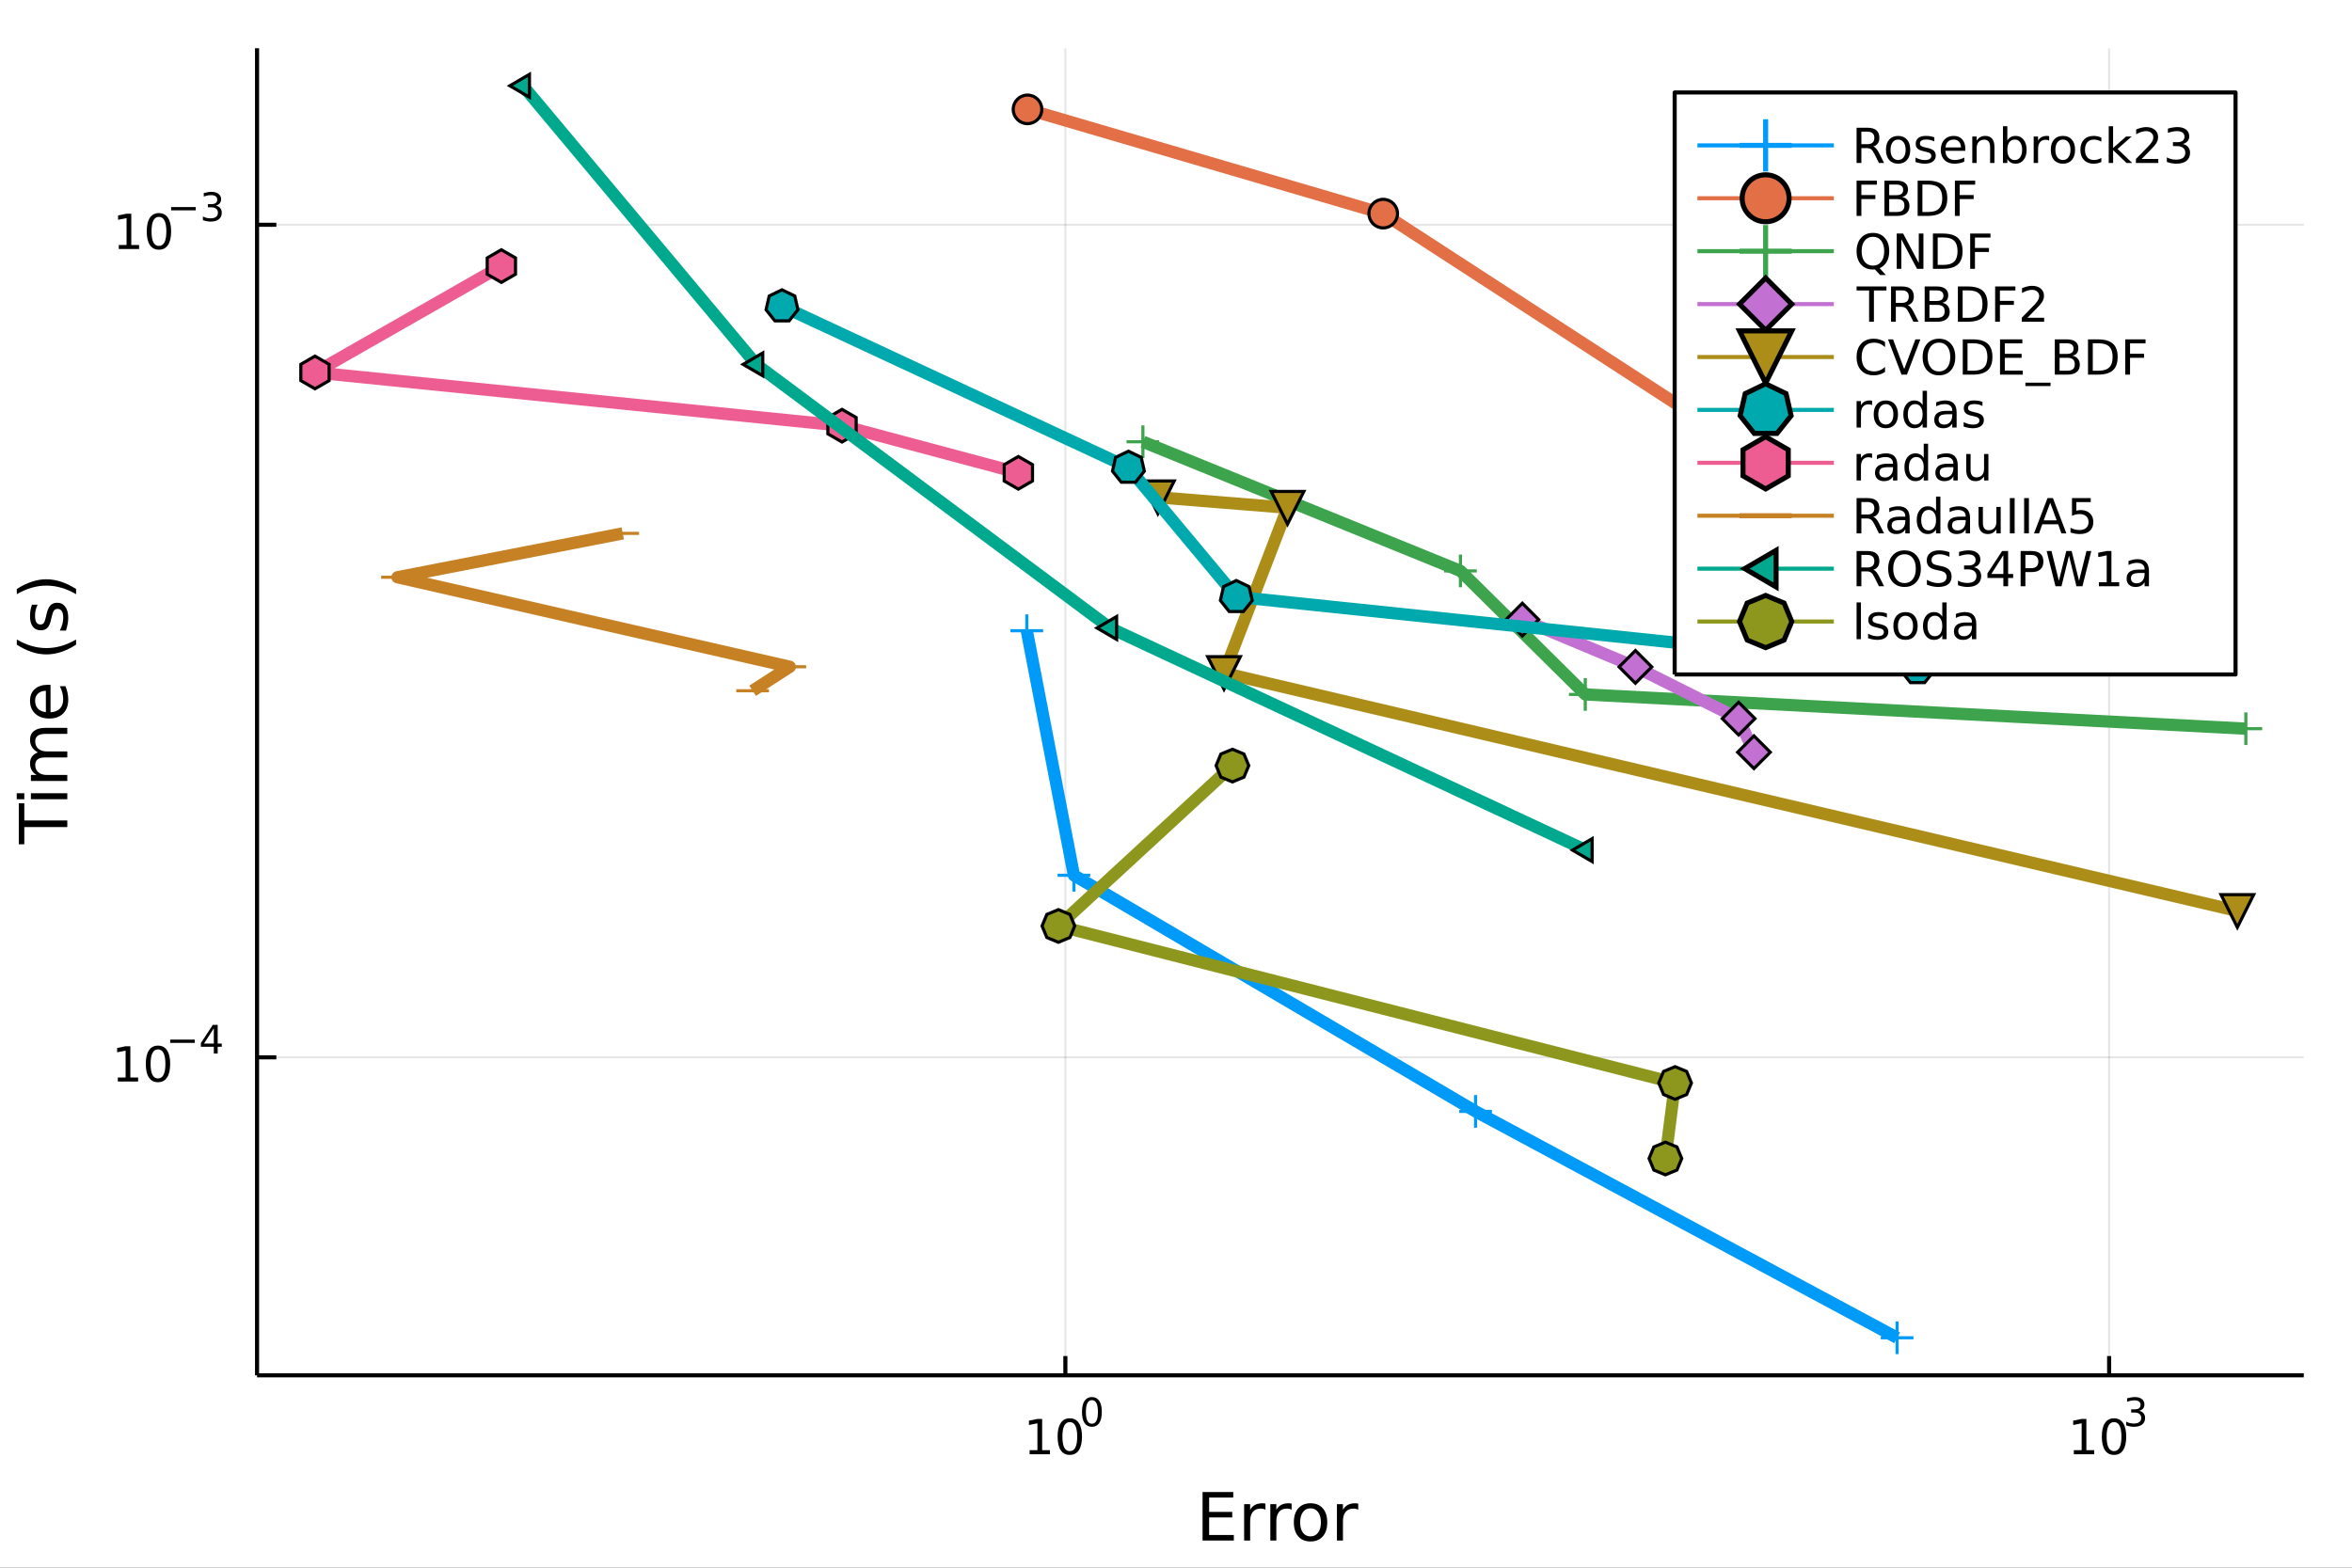 <?xml version="1.0" encoding="utf-8"?>
<svg xmlns="http://www.w3.org/2000/svg" xmlns:xlink="http://www.w3.org/1999/xlink" width="576" height="384" viewBox="0 0 2304 1536">
<rect x="0" y="0" width="2304" height="1536" fill="#333333" stroke="none"/>
<defs>
  <clipPath id="clip750">
    <rect x="0" y="0" width="2304" height="1536"/>
  </clipPath>
</defs>
<path clip-path="url(#clip750)" d="
M0 1536 L2304 1536 L2304 0 L0 0  Z
  " fill="#ffffff" fill-rule="evenodd" fill-opacity="1"/>
<defs>
  <clipPath id="clip751">
    <rect x="460" y="0" width="1614" height="1536"/>
  </clipPath>
</defs>
<path clip-path="url(#clip750)" d="
M251.804 1347.54 L2256.76 1347.54 L2256.76 47.244 L251.804 47.244  Z
  " fill="#ffffff" fill-rule="evenodd" fill-opacity="1"/>
<defs>
  <clipPath id="clip752">
    <rect x="251" y="47" width="2006" height="1301"/>
  </clipPath>
</defs>
<polyline clip-path="url(#clip752)" style="stroke:#000000; stroke-linecap:butt; stroke-linejoin:round; stroke-width:2; stroke-opacity:0.1; fill:none" points="
  1043.63,1347.54 1043.63,47.244 
  "/>
<polyline clip-path="url(#clip752)" style="stroke:#000000; stroke-linecap:butt; stroke-linejoin:round; stroke-width:2; stroke-opacity:0.1; fill:none" points="
  2066.09,1347.54 2066.09,47.244 
  "/>
<polyline clip-path="url(#clip750)" style="stroke:#000000; stroke-linecap:butt; stroke-linejoin:round; stroke-width:4; stroke-opacity:1; fill:none" points="
  251.804,1347.54 2256.76,1347.54 
  "/>
<polyline clip-path="url(#clip750)" style="stroke:#000000; stroke-linecap:butt; stroke-linejoin:round; stroke-width:4; stroke-opacity:1; fill:none" points="
  1043.63,1347.54 1043.63,1328.64 
  "/>
<polyline clip-path="url(#clip750)" style="stroke:#000000; stroke-linecap:butt; stroke-linejoin:round; stroke-width:4; stroke-opacity:1; fill:none" points="
  2066.09,1347.54 2066.09,1328.64 
  "/>
<path clip-path="url(#clip750)" d="M1008.61 1420.89 L1016.25 1420.89 L1016.25 1394.53 L1007.94 1396.19 L1007.94 1391.94 L1016.2 1390.27 L1020.88 1390.27 L1020.88 1420.89 L1028.52 1420.89 L1028.52 1424.83 L1008.61 1424.83 L1008.61 1420.89 Z" fill="#000000" fill-rule="evenodd" fill-opacity="1" /><path clip-path="url(#clip750)" d="M1047.96 1393.35 Q1044.35 1393.35 1042.52 1396.91 Q1040.72 1400.45 1040.72 1407.58 Q1040.72 1414.69 1042.52 1418.25 Q1044.35 1421.8 1047.96 1421.8 Q1051.6 1421.8 1053.4 1418.25 Q1055.23 1414.69 1055.23 1407.58 Q1055.23 1400.45 1053.4 1396.91 Q1051.6 1393.35 1047.96 1393.35 M1047.96 1389.64 Q1053.77 1389.64 1056.83 1394.25 Q1059.91 1398.83 1059.91 1407.58 Q1059.91 1416.31 1056.83 1420.92 Q1053.77 1425.5 1047.96 1425.5 Q1042.15 1425.5 1039.07 1420.92 Q1036.02 1416.31 1036.02 1407.58 Q1036.02 1398.83 1039.07 1394.25 Q1042.15 1389.64 1047.96 1389.64 Z" fill="#000000" fill-rule="evenodd" fill-opacity="1" /><path clip-path="url(#clip750)" d="M1069.61 1371.84 Q1066.68 1371.84 1065.19 1374.74 Q1063.72 1377.61 1063.72 1383.41 Q1063.72 1389.18 1065.19 1392.08 Q1066.68 1394.95 1069.61 1394.95 Q1072.56 1394.95 1074.03 1392.08 Q1075.52 1389.18 1075.52 1383.41 Q1075.52 1377.61 1074.03 1374.74 Q1072.56 1371.84 1069.61 1371.84 M1069.61 1368.83 Q1074.33 1368.83 1076.81 1372.57 Q1079.32 1376.3 1079.32 1383.41 Q1079.32 1390.5 1076.81 1394.24 Q1074.33 1397.96 1069.61 1397.96 Q1064.89 1397.96 1062.39 1394.24 Q1059.91 1390.5 1059.91 1383.41 Q1059.91 1376.3 1062.39 1372.57 Q1064.89 1368.83 1069.61 1368.83 Z" fill="#000000" fill-rule="evenodd" fill-opacity="1" /><path clip-path="url(#clip750)" d="M2031.53 1420.89 L2039.17 1420.89 L2039.17 1394.53 L2030.86 1396.19 L2030.86 1391.94 L2039.12 1390.27 L2043.8 1390.27 L2043.8 1420.89 L2051.44 1420.89 L2051.44 1424.83 L2031.53 1424.83 L2031.53 1420.89 Z" fill="#000000" fill-rule="evenodd" fill-opacity="1" /><path clip-path="url(#clip750)" d="M2070.88 1393.35 Q2067.27 1393.35 2065.44 1396.91 Q2063.64 1400.45 2063.64 1407.58 Q2063.64 1414.69 2065.44 1418.25 Q2067.27 1421.8 2070.88 1421.8 Q2074.52 1421.8 2076.32 1418.25 Q2078.15 1414.69 2078.15 1407.58 Q2078.15 1400.45 2076.32 1396.91 Q2074.52 1393.35 2070.88 1393.35 M2070.88 1389.64 Q2076.69 1389.64 2079.75 1394.25 Q2082.83 1398.83 2082.83 1407.58 Q2082.83 1416.31 2079.75 1420.92 Q2076.69 1425.5 2070.88 1425.5 Q2065.07 1425.5 2061.99 1420.92 Q2058.94 1416.31 2058.94 1407.58 Q2058.94 1398.83 2061.99 1394.25 Q2065.07 1389.64 2070.88 1389.64 Z" fill="#000000" fill-rule="evenodd" fill-opacity="1" /><path clip-path="url(#clip750)" d="M2095.52 1382.28 Q2098.25 1382.86 2099.77 1384.7 Q2101.31 1386.55 2101.31 1389.26 Q2101.31 1393.41 2098.46 1395.69 Q2095.6 1397.96 2090.33 1397.96 Q2088.56 1397.96 2086.68 1397.61 Q2084.82 1397.27 2082.83 1396.57 L2082.83 1392.9 Q2084.41 1393.83 2086.29 1394.3 Q2088.17 1394.77 2090.22 1394.77 Q2093.79 1394.77 2095.65 1393.36 Q2097.53 1391.95 2097.53 1389.26 Q2097.53 1386.77 2095.78 1385.38 Q2094.05 1383.97 2090.95 1383.97 L2087.68 1383.97 L2087.68 1380.85 L2091.1 1380.85 Q2093.9 1380.85 2095.39 1379.74 Q2096.88 1378.61 2096.88 1376.5 Q2096.88 1374.34 2095.33 1373.19 Q2093.81 1372.03 2090.95 1372.03 Q2089.39 1372.03 2087.6 1372.37 Q2085.82 1372.7 2083.67 1373.42 L2083.67 1370.03 Q2085.84 1369.43 2087.72 1369.13 Q2089.62 1368.83 2091.29 1368.83 Q2095.62 1368.83 2098.14 1370.81 Q2100.66 1372.76 2100.66 1376.11 Q2100.66 1378.44 2099.32 1380.06 Q2097.98 1381.66 2095.52 1382.28 Z" fill="#000000" fill-rule="evenodd" fill-opacity="1" /><path clip-path="url(#clip750)" d="M1178.03 1461.87 L1208.08 1461.87 L1208.08 1467.28 L1184.46 1467.28 L1184.46 1481.34 L1207.09 1481.34 L1207.09 1486.76 L1184.46 1486.76 L1184.46 1503.97 L1208.65 1503.97 L1208.65 1509.39 L1178.03 1509.39 L1178.03 1461.87 Z" fill="#000000" fill-rule="evenodd" fill-opacity="1" /><path clip-path="url(#clip750)" d="M1239.62 1479.21 Q1238.64 1478.64 1237.46 1478.38 Q1236.31 1478.1 1234.91 1478.1 Q1229.95 1478.1 1227.27 1481.34 Q1224.63 1484.56 1224.63 1490.61 L1224.63 1509.39 L1218.74 1509.39 L1218.74 1473.74 L1224.63 1473.74 L1224.63 1479.28 Q1226.48 1476.03 1229.44 1474.47 Q1232.4 1472.88 1236.63 1472.88 Q1237.24 1472.88 1237.97 1472.97 Q1238.7 1473.04 1239.59 1473.2 L1239.62 1479.21 Z" fill="#000000" fill-rule="evenodd" fill-opacity="1" /><path clip-path="url(#clip750)" d="M1265.28 1479.21 Q1264.29 1478.64 1263.11 1478.38 Q1261.97 1478.1 1260.57 1478.1 Q1255.6 1478.1 1252.93 1481.34 Q1250.29 1484.56 1250.29 1490.61 L1250.29 1509.39 L1244.4 1509.39 L1244.4 1473.74 L1250.29 1473.74 L1250.29 1479.28 Q1252.13 1476.03 1255.09 1474.47 Q1258.05 1472.88 1262.28 1472.88 Q1262.89 1472.88 1263.62 1472.97 Q1264.35 1473.04 1265.24 1473.2 L1265.28 1479.21 Z" fill="#000000" fill-rule="evenodd" fill-opacity="1" /><path clip-path="url(#clip750)" d="M1283.8 1477.84 Q1279.09 1477.84 1276.35 1481.54 Q1273.62 1485.2 1273.62 1491.59 Q1273.62 1497.99 1276.32 1501.68 Q1279.06 1505.34 1283.8 1505.34 Q1288.48 1505.34 1291.22 1501.65 Q1293.95 1497.96 1293.95 1491.59 Q1293.95 1485.26 1291.22 1481.57 Q1288.48 1477.84 1283.8 1477.84 M1283.8 1472.88 Q1291.44 1472.88 1295.8 1477.84 Q1300.16 1482.81 1300.16 1491.59 Q1300.16 1500.35 1295.8 1505.34 Q1291.44 1510.31 1283.8 1510.31 Q1276.13 1510.31 1271.77 1505.34 Q1267.44 1500.35 1267.44 1491.59 Q1267.44 1482.81 1271.77 1477.84 Q1276.13 1472.88 1283.8 1472.88 Z" fill="#000000" fill-rule="evenodd" fill-opacity="1" /><path clip-path="url(#clip750)" d="M1330.53 1479.21 Q1329.54 1478.64 1328.36 1478.38 Q1327.22 1478.1 1325.81 1478.1 Q1320.85 1478.1 1318.18 1481.34 Q1315.53 1484.56 1315.53 1490.61 L1315.53 1509.39 L1309.65 1509.39 L1309.65 1473.74 L1315.53 1473.74 L1315.53 1479.28 Q1317.38 1476.03 1320.34 1474.47 Q1323.3 1472.88 1327.53 1472.88 Q1328.14 1472.88 1328.87 1472.97 Q1329.6 1473.04 1330.49 1473.2 L1330.53 1479.21 Z" fill="#000000" fill-rule="evenodd" fill-opacity="1" /><polyline clip-path="url(#clip752)" style="stroke:#000000; stroke-linecap:butt; stroke-linejoin:round; stroke-width:2; stroke-opacity:0.1; fill:none" points="
  251.804,1035.95 2256.76,1035.95 
  "/>
<polyline clip-path="url(#clip752)" style="stroke:#000000; stroke-linecap:butt; stroke-linejoin:round; stroke-width:2; stroke-opacity:0.1; fill:none" points="
  251.804,220.245 2256.76,220.245 
  "/>
<polyline clip-path="url(#clip750)" style="stroke:#000000; stroke-linecap:butt; stroke-linejoin:round; stroke-width:4; stroke-opacity:1; fill:none" points="
  251.804,1347.54 251.804,47.244 
  "/>
<polyline clip-path="url(#clip750)" style="stroke:#000000; stroke-linecap:butt; stroke-linejoin:round; stroke-width:4; stroke-opacity:1; fill:none" points="
  251.804,1035.95 270.702,1035.95 
  "/>
<polyline clip-path="url(#clip750)" style="stroke:#000000; stroke-linecap:butt; stroke-linejoin:round; stroke-width:4; stroke-opacity:1; fill:none" points="
  251.804,220.245 270.702,220.245 
  "/>
<path clip-path="url(#clip750)" d="M115.411 1055.74 L123.05 1055.74 L123.05 1029.37 L114.74 1031.04 L114.74 1026.78 L123.004 1025.11 L127.68 1025.11 L127.68 1055.74 L135.319 1055.74 L135.319 1059.67 L115.411 1059.67 L115.411 1055.74 Z" fill="#000000" fill-rule="evenodd" fill-opacity="1" /><path clip-path="url(#clip750)" d="M154.763 1028.19 Q151.152 1028.19 149.323 1031.76 Q147.518 1035.3 147.518 1042.43 Q147.518 1049.54 149.323 1053.1 Q151.152 1056.64 154.763 1056.64 Q158.397 1056.64 160.203 1053.1 Q162.032 1049.54 162.032 1042.43 Q162.032 1035.3 160.203 1031.76 Q158.397 1028.19 154.763 1028.19 M154.763 1024.49 Q160.573 1024.49 163.629 1029.1 Q166.707 1033.68 166.707 1042.43 Q166.707 1051.16 163.629 1055.76 Q160.573 1060.35 154.763 1060.35 Q148.953 1060.35 145.874 1055.76 Q142.819 1051.16 142.819 1042.43 Q142.819 1033.68 145.874 1029.1 Q148.953 1024.49 154.763 1024.49 Z" fill="#000000" fill-rule="evenodd" fill-opacity="1" /><path clip-path="url(#clip750)" d="M166.707 1018.59 L190.819 1018.59 L190.819 1021.79 L166.707 1021.79 L166.707 1018.59 Z" fill="#000000" fill-rule="evenodd" fill-opacity="1" /><path clip-path="url(#clip750)" d="M209.458 1007.49 L199.866 1022.48 L209.458 1022.48 L209.458 1007.49 M208.461 1004.18 L213.238 1004.18 L213.238 1022.48 L217.244 1022.48 L217.244 1025.64 L213.238 1025.64 L213.238 1032.26 L209.458 1032.26 L209.458 1025.64 L196.781 1025.64 L196.781 1021.98 L208.461 1004.18 Z" fill="#000000" fill-rule="evenodd" fill-opacity="1" /><path clip-path="url(#clip750)" d="M116.333 240.038 L123.972 240.038 L123.972 213.672 L115.662 215.339 L115.662 211.08 L123.926 209.413 L128.601 209.413 L128.601 240.038 L136.24 240.038 L136.24 243.973 L116.333 243.973 L116.333 240.038 Z" fill="#000000" fill-rule="evenodd" fill-opacity="1" /><path clip-path="url(#clip750)" d="M155.685 212.492 Q152.074 212.492 150.245 216.056 Q148.439 219.598 148.439 226.728 Q148.439 233.834 150.245 237.399 Q152.074 240.94 155.685 240.94 Q159.319 240.94 161.124 237.399 Q162.953 233.834 162.953 226.728 Q162.953 219.598 161.124 216.056 Q159.319 212.492 155.685 212.492 M155.685 208.788 Q161.495 208.788 164.55 213.394 Q167.629 217.978 167.629 226.728 Q167.629 235.454 164.55 240.061 Q161.495 244.644 155.685 244.644 Q149.875 244.644 146.796 240.061 Q143.74 235.454 143.74 226.728 Q143.74 217.978 146.796 213.394 Q149.875 208.788 155.685 208.788 Z" fill="#000000" fill-rule="evenodd" fill-opacity="1" /><path clip-path="url(#clip750)" d="M167.629 202.889 L191.741 202.889 L191.741 206.087 L167.629 206.087 L167.629 202.889 Z" fill="#000000" fill-rule="evenodd" fill-opacity="1" /><path clip-path="url(#clip750)" d="M211.451 201.422 Q214.178 202.005 215.702 203.848 Q217.244 205.692 217.244 208.4 Q217.244 212.556 214.385 214.832 Q211.526 217.108 206.26 217.108 Q204.492 217.108 202.612 216.751 Q200.75 216.412 198.756 215.716 L198.756 212.049 Q200.336 212.97 202.217 213.44 Q204.097 213.911 206.147 213.911 Q209.721 213.911 211.583 212.5 Q213.464 211.089 213.464 208.4 Q213.464 205.917 211.714 204.525 Q209.984 203.115 206.881 203.115 L203.608 203.115 L203.608 199.993 L207.031 199.993 Q209.834 199.993 211.32 198.883 Q212.805 197.755 212.805 195.648 Q212.805 193.485 211.263 192.338 Q209.74 191.172 206.881 191.172 Q205.32 191.172 203.533 191.511 Q201.746 191.849 199.602 192.564 L199.602 189.178 Q201.765 188.576 203.646 188.276 Q205.546 187.975 207.219 187.975 Q211.545 187.975 214.065 189.949 Q216.586 191.905 216.586 195.253 Q216.586 197.585 215.25 199.203 Q213.915 200.802 211.451 201.422 Z" fill="#000000" fill-rule="evenodd" fill-opacity="1" /><path clip-path="url(#clip750)" d="M18.404 827.219 L18.404 787.02 L23.815 787.02 L23.815 803.889 L65.924 803.889 L65.924 810.35 L23.815 810.35 L23.815 827.219 L18.404 827.219 Z" fill="#000000" fill-rule="evenodd" fill-opacity="1" /><path clip-path="url(#clip750)" d="M30.276 783.073 L30.276 777.216 L65.924 777.216 L65.924 783.073 L30.276 783.073 M16.399 783.073 L16.399 777.216 L23.815 777.216 L23.815 783.073 L16.399 783.073 Z" fill="#000000" fill-rule="evenodd" fill-opacity="1" /><path clip-path="url(#clip750)" d="M37.119 737.208 Q33.173 735.012 31.295 731.956 Q29.417 728.901 29.417 724.763 Q29.417 719.193 33.332 716.169 Q37.215 713.145 44.408 713.145 L65.924 713.145 L65.924 719.034 L44.599 719.034 Q39.475 719.034 36.992 720.848 Q34.509 722.662 34.509 726.386 Q34.509 730.938 37.533 733.579 Q40.557 736.221 45.777 736.221 L65.924 736.221 L65.924 742.109 L44.599 742.109 Q39.443 742.109 36.992 743.924 Q34.509 745.738 34.509 749.526 Q34.509 754.013 37.565 756.655 Q40.589 759.297 45.777 759.297 L65.924 759.297 L65.924 765.185 L30.276 765.185 L30.276 759.297 L35.814 759.297 Q32.536 757.292 30.976 754.491 Q29.417 751.69 29.417 747.839 Q29.417 743.956 31.39 741.25 Q33.364 738.513 37.119 737.208 Z" fill="#000000" fill-rule="evenodd" fill-opacity="1" /><path clip-path="url(#clip750)" d="M46.636 670.973 L49.501 670.973 L49.501 697.9 Q55.548 697.518 58.731 694.271 Q61.882 690.993 61.882 685.168 Q61.882 681.794 61.054 678.643 Q60.227 675.461 58.572 672.341 L64.11 672.341 Q65.447 675.492 66.147 678.803 Q66.847 682.113 66.847 685.518 Q66.847 694.048 61.882 699.045 Q56.917 704.011 48.45 704.011 Q39.697 704.011 34.573 699.3 Q29.417 694.558 29.417 686.537 Q29.417 679.344 34.064 675.174 Q38.679 670.973 46.636 670.973 M44.917 676.829 Q40.111 676.893 37.247 679.535 Q34.382 682.145 34.382 686.473 Q34.382 691.375 37.151 694.335 Q39.92 697.263 44.949 697.709 L44.917 676.829 Z" fill="#000000" fill-rule="evenodd" fill-opacity="1" /><path clip-path="url(#clip750)" d="M16.463 626.572 Q23.783 630.837 30.945 632.906 Q38.106 634.975 45.458 634.975 Q52.811 634.975 60.036 632.906 Q67.229 630.805 74.518 626.572 L74.518 631.664 Q67.038 636.439 59.813 638.826 Q52.588 641.181 45.458 641.181 Q38.361 641.181 31.167 638.826 Q23.974 636.471 16.463 631.664 L16.463 626.572 Z" fill="#000000" fill-rule="evenodd" fill-opacity="1" /><path clip-path="url(#clip750)" d="M31.326 592.484 L36.865 592.484 Q35.592 594.966 34.955 597.64 Q34.318 600.313 34.318 603.178 Q34.318 607.538 35.655 609.735 Q36.992 611.899 39.666 611.899 Q41.703 611.899 42.88 610.339 Q44.026 608.78 45.077 604.069 L45.522 602.064 Q46.859 595.826 49.31 593.216 Q51.729 590.574 56.089 590.574 Q61.054 590.574 63.951 594.521 Q66.847 598.435 66.847 605.31 Q66.847 608.175 66.274 611.294 Q65.733 614.382 64.619 617.819 L58.572 617.819 Q60.259 614.573 61.118 611.422 Q61.946 608.27 61.946 605.183 Q61.946 601.045 60.545 598.817 Q59.113 596.589 56.535 596.589 Q54.148 596.589 52.874 598.213 Q51.601 599.804 50.424 605.247 L49.946 607.284 Q48.8 612.726 46.445 615.145 Q44.058 617.564 39.92 617.564 Q34.891 617.564 32.154 614 Q29.417 610.435 29.417 603.878 Q29.417 600.632 29.894 597.767 Q30.372 594.902 31.326 592.484 Z" fill="#000000" fill-rule="evenodd" fill-opacity="1" /><path clip-path="url(#clip750)" d="M16.463 582.171 L16.463 577.079 Q23.974 572.304 31.167 569.949 Q38.361 567.562 45.458 567.562 Q52.588 567.562 59.813 569.949 Q67.038 572.304 74.518 577.079 L74.518 582.171 Q67.229 577.938 60.036 575.869 Q52.811 573.768 45.458 573.768 Q38.106 573.768 30.945 575.869 Q23.783 577.938 16.463 582.171 Z" fill="#000000" fill-rule="evenodd" fill-opacity="1" /><polyline clip-path="url(#clip752)" style="stroke:#009af9; stroke-linecap:butt; stroke-linejoin:round; stroke-width:12; stroke-opacity:1; fill:none" points="
  1858.39,1310.74 1445.47,1088.93 1052,857.587 1005.85,617.983 
  "/>
<line clip-path="url(#clip752)" x1="1858.39" y1="1310.74" x2="1858.39" y2="1294.74" style="stroke:#009af9; stroke-width:3.072; stroke-opacity:1"/>
<line clip-path="url(#clip752)" x1="1858.39" y1="1310.74" x2="1842.39" y2="1310.74" style="stroke:#009af9; stroke-width:3.072; stroke-opacity:1"/>
<line clip-path="url(#clip752)" x1="1858.39" y1="1310.74" x2="1858.39" y2="1326.74" style="stroke:#009af9; stroke-width:3.072; stroke-opacity:1"/>
<line clip-path="url(#clip752)" x1="1858.39" y1="1310.74" x2="1874.39" y2="1310.74" style="stroke:#009af9; stroke-width:3.072; stroke-opacity:1"/>
<line clip-path="url(#clip752)" x1="1445.47" y1="1088.93" x2="1445.47" y2="1072.93" style="stroke:#009af9; stroke-width:3.072; stroke-opacity:1"/>
<line clip-path="url(#clip752)" x1="1445.47" y1="1088.93" x2="1429.47" y2="1088.93" style="stroke:#009af9; stroke-width:3.072; stroke-opacity:1"/>
<line clip-path="url(#clip752)" x1="1445.47" y1="1088.93" x2="1445.47" y2="1104.93" style="stroke:#009af9; stroke-width:3.072; stroke-opacity:1"/>
<line clip-path="url(#clip752)" x1="1445.47" y1="1088.93" x2="1461.47" y2="1088.93" style="stroke:#009af9; stroke-width:3.072; stroke-opacity:1"/>
<line clip-path="url(#clip752)" x1="1052" y1="857.587" x2="1052" y2="841.587" style="stroke:#009af9; stroke-width:3.072; stroke-opacity:1"/>
<line clip-path="url(#clip752)" x1="1052" y1="857.587" x2="1036" y2="857.587" style="stroke:#009af9; stroke-width:3.072; stroke-opacity:1"/>
<line clip-path="url(#clip752)" x1="1052" y1="857.587" x2="1052" y2="873.587" style="stroke:#009af9; stroke-width:3.072; stroke-opacity:1"/>
<line clip-path="url(#clip752)" x1="1052" y1="857.587" x2="1068" y2="857.587" style="stroke:#009af9; stroke-width:3.072; stroke-opacity:1"/>
<line clip-path="url(#clip752)" x1="1005.85" y1="617.983" x2="1005.85" y2="601.983" style="stroke:#009af9; stroke-width:3.072; stroke-opacity:1"/>
<line clip-path="url(#clip752)" x1="1005.85" y1="617.983" x2="989.848" y2="617.983" style="stroke:#009af9; stroke-width:3.072; stroke-opacity:1"/>
<line clip-path="url(#clip752)" x1="1005.85" y1="617.983" x2="1005.85" y2="633.983" style="stroke:#009af9; stroke-width:3.072; stroke-opacity:1"/>
<line clip-path="url(#clip752)" x1="1005.85" y1="617.983" x2="1021.85" y2="617.983" style="stroke:#009af9; stroke-width:3.072; stroke-opacity:1"/>
<polyline clip-path="url(#clip752)" style="stroke:#e26f46; stroke-linecap:butt; stroke-linejoin:round; stroke-width:12; stroke-opacity:1; fill:none" points="
  1940.46,600.596 1725.58,449.917 1354.99,209.309 1006.56,107.159 
  "/>
<circle clip-path="url(#clip752)" cx="1940.46" cy="600.596" r="14" fill="#e26f46" fill-rule="evenodd" fill-opacity="1" stroke="#000000" stroke-opacity="1" stroke-width="3.072"/>
<circle clip-path="url(#clip752)" cx="1725.58" cy="449.917" r="14" fill="#e26f46" fill-rule="evenodd" fill-opacity="1" stroke="#000000" stroke-opacity="1" stroke-width="3.072"/>
<circle clip-path="url(#clip752)" cx="1354.99" cy="209.309" r="14" fill="#e26f46" fill-rule="evenodd" fill-opacity="1" stroke="#000000" stroke-opacity="1" stroke-width="3.072"/>
<circle clip-path="url(#clip752)" cx="1006.56" cy="107.159" r="14" fill="#e26f46" fill-rule="evenodd" fill-opacity="1" stroke="#000000" stroke-opacity="1" stroke-width="3.072"/>
<polyline clip-path="url(#clip752)" style="stroke:#3da44d; stroke-linecap:butt; stroke-linejoin:round; stroke-width:12; stroke-opacity:1; fill:none" points="
  2200.01,713.955 1552.93,680.407 1430.64,559.377 1119.57,432.824 
  "/>
<line clip-path="url(#clip752)" x1="2200.01" y1="713.955" x2="2200.01" y2="697.955" style="stroke:#3da44d; stroke-width:3.072; stroke-opacity:1"/>
<line clip-path="url(#clip752)" x1="2200.01" y1="713.955" x2="2184.01" y2="713.955" style="stroke:#3da44d; stroke-width:3.072; stroke-opacity:1"/>
<line clip-path="url(#clip752)" x1="2200.01" y1="713.955" x2="2200.01" y2="729.955" style="stroke:#3da44d; stroke-width:3.072; stroke-opacity:1"/>
<line clip-path="url(#clip752)" x1="2200.01" y1="713.955" x2="2216.01" y2="713.955" style="stroke:#3da44d; stroke-width:3.072; stroke-opacity:1"/>
<line clip-path="url(#clip752)" x1="1552.93" y1="680.407" x2="1552.93" y2="664.407" style="stroke:#3da44d; stroke-width:3.072; stroke-opacity:1"/>
<line clip-path="url(#clip752)" x1="1552.93" y1="680.407" x2="1536.93" y2="680.407" style="stroke:#3da44d; stroke-width:3.072; stroke-opacity:1"/>
<line clip-path="url(#clip752)" x1="1552.93" y1="680.407" x2="1552.93" y2="696.407" style="stroke:#3da44d; stroke-width:3.072; stroke-opacity:1"/>
<line clip-path="url(#clip752)" x1="1552.93" y1="680.407" x2="1568.93" y2="680.407" style="stroke:#3da44d; stroke-width:3.072; stroke-opacity:1"/>
<line clip-path="url(#clip752)" x1="1430.64" y1="559.377" x2="1430.64" y2="543.377" style="stroke:#3da44d; stroke-width:3.072; stroke-opacity:1"/>
<line clip-path="url(#clip752)" x1="1430.64" y1="559.377" x2="1414.64" y2="559.377" style="stroke:#3da44d; stroke-width:3.072; stroke-opacity:1"/>
<line clip-path="url(#clip752)" x1="1430.64" y1="559.377" x2="1430.64" y2="575.377" style="stroke:#3da44d; stroke-width:3.072; stroke-opacity:1"/>
<line clip-path="url(#clip752)" x1="1430.64" y1="559.377" x2="1446.64" y2="559.377" style="stroke:#3da44d; stroke-width:3.072; stroke-opacity:1"/>
<line clip-path="url(#clip752)" x1="1119.57" y1="432.824" x2="1119.57" y2="416.824" style="stroke:#3da44d; stroke-width:3.072; stroke-opacity:1"/>
<line clip-path="url(#clip752)" x1="1119.57" y1="432.824" x2="1103.57" y2="432.824" style="stroke:#3da44d; stroke-width:3.072; stroke-opacity:1"/>
<line clip-path="url(#clip752)" x1="1119.57" y1="432.824" x2="1119.57" y2="448.824" style="stroke:#3da44d; stroke-width:3.072; stroke-opacity:1"/>
<line clip-path="url(#clip752)" x1="1119.57" y1="432.824" x2="1135.57" y2="432.824" style="stroke:#3da44d; stroke-width:3.072; stroke-opacity:1"/>
<polyline clip-path="url(#clip752)" style="stroke:#c271d2; stroke-linecap:butt; stroke-linejoin:round; stroke-width:12; stroke-opacity:1; fill:none" points="
  1718.16,737.029 1703.13,704.073 1602.04,653.416 1491.26,607.06 
  "/>
<path clip-path="url(#clip752)" d="M1718.16 721.029 L1702.16 737.029 L1718.16 753.029 L1734.16 737.029 L1718.16 721.029 Z" fill="#c271d2" fill-rule="evenodd" fill-opacity="1" stroke="#000000" stroke-opacity="1" stroke-width="3.072"/>
<path clip-path="url(#clip752)" d="M1703.13 688.073 L1687.13 704.073 L1703.13 720.073 L1719.13 704.073 L1703.13 688.073 Z" fill="#c271d2" fill-rule="evenodd" fill-opacity="1" stroke="#000000" stroke-opacity="1" stroke-width="3.072"/>
<path clip-path="url(#clip752)" d="M1602.04 637.416 L1586.04 653.416 L1602.04 669.416 L1618.04 653.416 L1602.04 637.416 Z" fill="#c271d2" fill-rule="evenodd" fill-opacity="1" stroke="#000000" stroke-opacity="1" stroke-width="3.072"/>
<path clip-path="url(#clip752)" d="M1491.26 591.06 L1475.26 607.06 L1491.26 623.06 L1507.26 607.06 L1491.26 591.06 Z" fill="#c271d2" fill-rule="evenodd" fill-opacity="1" stroke="#000000" stroke-opacity="1" stroke-width="3.072"/>
<polyline clip-path="url(#clip752)" style="stroke:#ac8d18; stroke-linecap:butt; stroke-linejoin:round; stroke-width:12; stroke-opacity:1; fill:none" points="
  2191.69,892.55 1199.04,659.386 1261.25,497.488 1134.24,487.24 
  "/>
<path clip-path="url(#clip752)" d="M2207.69 876.55 L2175.69 876.55 L2191.69 908.55 L2207.69 876.55 Z" fill="#ac8d18" fill-rule="evenodd" fill-opacity="1" stroke="#000000" stroke-opacity="1" stroke-width="3.072"/>
<path clip-path="url(#clip752)" d="M1215.04 643.386 L1183.04 643.386 L1199.04 675.386 L1215.04 643.386 Z" fill="#ac8d18" fill-rule="evenodd" fill-opacity="1" stroke="#000000" stroke-opacity="1" stroke-width="3.072"/>
<path clip-path="url(#clip752)" d="M1277.25 481.488 L1245.25 481.488 L1261.25 513.488 L1277.25 481.488 Z" fill="#ac8d18" fill-rule="evenodd" fill-opacity="1" stroke="#000000" stroke-opacity="1" stroke-width="3.072"/>
<path clip-path="url(#clip752)" d="M1150.24 471.24 L1118.24 471.24 L1134.24 503.24 L1150.24 471.24 Z" fill="#ac8d18" fill-rule="evenodd" fill-opacity="1" stroke="#000000" stroke-opacity="1" stroke-width="3.072"/>
<polyline clip-path="url(#clip752)" style="stroke:#00a9ad; stroke-linecap:butt; stroke-linejoin:round; stroke-width:12; stroke-opacity:1; fill:none" points="
  1878.41,654.415 1211.1,584.764 1105.39,458.072 766.035,299.957 
  "/>
<path clip-path="url(#clip752)" d="M1878.41 638.415 L1865.9 644.447 L1862.81 657.983 L1871.47 668.831 L1885.35 668.831 L1894.01 657.983 L1890.92 644.447 Z" fill="#00a9ad" fill-rule="evenodd" fill-opacity="1" stroke="#000000" stroke-opacity="1" stroke-width="3.072"/>
<path clip-path="url(#clip752)" d="M1211.1 568.764 L1198.59 574.796 L1195.5 588.332 L1204.15 599.18 L1218.04 599.18 L1226.7 588.332 L1223.61 574.796 Z" fill="#00a9ad" fill-rule="evenodd" fill-opacity="1" stroke="#000000" stroke-opacity="1" stroke-width="3.072"/>
<path clip-path="url(#clip752)" d="M1105.39 442.072 L1092.88 448.104 L1089.79 461.64 L1098.45 472.488 L1112.33 472.488 L1120.99 461.64 L1117.9 448.104 Z" fill="#00a9ad" fill-rule="evenodd" fill-opacity="1" stroke="#000000" stroke-opacity="1" stroke-width="3.072"/>
<path clip-path="url(#clip752)" d="M766.035 283.957 L753.523 289.989 L750.435 303.525 L759.091 314.373 L772.979 314.373 L781.635 303.525 L778.547 289.989 Z" fill="#00a9ad" fill-rule="evenodd" fill-opacity="1" stroke="#000000" stroke-opacity="1" stroke-width="3.072"/>
<polyline clip-path="url(#clip752)" style="stroke:#ed5d92; stroke-linecap:butt; stroke-linejoin:round; stroke-width:12; stroke-opacity:1; fill:none" points="
  997.572,463.253 824.83,417.086 308.548,364.93 491.131,260.703 
  "/>
<path clip-path="url(#clip752)" d="M997.572 479.253 L983.716 471.253 L983.716 455.253 L997.572 447.253 L1011.43 455.253 L1011.43 471.253 Z" fill="#ed5d92" fill-rule="evenodd" fill-opacity="1" stroke="#000000" stroke-opacity="1" stroke-width="3.072"/>
<path clip-path="url(#clip752)" d="M824.83 433.086 L810.974 425.086 L810.974 409.086 L824.83 401.086 L838.686 409.086 L838.686 425.086 Z" fill="#ed5d92" fill-rule="evenodd" fill-opacity="1" stroke="#000000" stroke-opacity="1" stroke-width="3.072"/>
<path clip-path="url(#clip752)" d="M308.548 380.93 L294.692 372.93 L294.692 356.93 L308.548 348.93 L322.404 356.93 L322.404 372.93 Z" fill="#ed5d92" fill-rule="evenodd" fill-opacity="1" stroke="#000000" stroke-opacity="1" stroke-width="3.072"/>
<path clip-path="url(#clip752)" d="M491.131 276.703 L477.275 268.703 L477.275 252.703 L491.131 244.703 L504.987 252.703 L504.987 268.703 Z" fill="#ed5d92" fill-rule="evenodd" fill-opacity="1" stroke="#000000" stroke-opacity="1" stroke-width="3.072"/>
<polyline clip-path="url(#clip752)" style="stroke:#c68125; stroke-linecap:butt; stroke-linejoin:round; stroke-width:12; stroke-opacity:1; fill:none" points="
  737.257,676.791 773.689,653.283 389.383,565.576 610.046,522.584 
  "/>
<line clip-path="url(#clip752)" x1="753.257" y1="676.791" x2="721.257" y2="676.791" style="stroke:#c68125; stroke-width:3.072; stroke-opacity:1"/>
<line clip-path="url(#clip752)" x1="789.689" y1="653.283" x2="757.689" y2="653.283" style="stroke:#c68125; stroke-width:3.072; stroke-opacity:1"/>
<line clip-path="url(#clip752)" x1="405.383" y1="565.576" x2="373.383" y2="565.576" style="stroke:#c68125; stroke-width:3.072; stroke-opacity:1"/>
<line clip-path="url(#clip752)" x1="626.046" y1="522.584" x2="594.046" y2="522.584" style="stroke:#c68125; stroke-width:3.072; stroke-opacity:1"/>
<polyline clip-path="url(#clip752)" style="stroke:#00a98d; stroke-linecap:butt; stroke-linejoin:round; stroke-width:12; stroke-opacity:1; fill:none" points="
  1553.22,832.941 1087.42,615.284 740.782,357.02 512.244,84.045 
  "/>
<path clip-path="url(#clip752)" d="M1540.42 832.941 L1559.62 844.141 L1559.62 821.741 L1540.42 832.941 Z" fill="#00a98d" fill-rule="evenodd" fill-opacity="1" stroke="#000000" stroke-opacity="1" stroke-width="3.072"/>
<path clip-path="url(#clip752)" d="M1074.62 615.284 L1093.82 626.484 L1093.82 604.084 L1074.62 615.284 Z" fill="#00a98d" fill-rule="evenodd" fill-opacity="1" stroke="#000000" stroke-opacity="1" stroke-width="3.072"/>
<path clip-path="url(#clip752)" d="M727.982 357.02 L747.182 368.22 L747.182 345.82 L727.982 357.02 Z" fill="#00a98d" fill-rule="evenodd" fill-opacity="1" stroke="#000000" stroke-opacity="1" stroke-width="3.072"/>
<path clip-path="url(#clip752)" d="M499.444 84.045 L518.644 95.245 L518.644 72.845 L499.444 84.045 Z" fill="#00a98d" fill-rule="evenodd" fill-opacity="1" stroke="#000000" stroke-opacity="1" stroke-width="3.072"/>
<polyline clip-path="url(#clip752)" style="stroke:#8e971d; stroke-linecap:butt; stroke-linejoin:round; stroke-width:12; stroke-opacity:1; fill:none" points="
  1631.41,1135.09 1640.92,1061.09 1036.8,907.243 1207.28,750.113 
  "/>
<path clip-path="url(#clip752)" d="M1631.41 1151.09 L1620.1 1146.41 L1615.41 1135.09 L1620.1 1123.78 L1631.41 1119.09 L1642.72 1123.78 L1647.41 1135.09 L1642.72 1146.41 Z" fill="#8e971d" fill-rule="evenodd" fill-opacity="1" stroke="#000000" stroke-opacity="1" stroke-width="3.072"/>
<path clip-path="url(#clip752)" d="M1640.92 1077.09 L1629.61 1072.4 L1624.92 1061.09 L1629.61 1049.78 L1640.92 1045.09 L1652.23 1049.78 L1656.92 1061.09 L1652.23 1072.4 Z" fill="#8e971d" fill-rule="evenodd" fill-opacity="1" stroke="#000000" stroke-opacity="1" stroke-width="3.072"/>
<path clip-path="url(#clip752)" d="M1036.8 923.243 L1025.48 918.555 L1020.8 907.243 L1025.48 895.931 L1036.8 891.243 L1048.11 895.931 L1052.8 907.243 L1048.11 918.555 Z" fill="#8e971d" fill-rule="evenodd" fill-opacity="1" stroke="#000000" stroke-opacity="1" stroke-width="3.072"/>
<path clip-path="url(#clip752)" d="M1207.28 766.113 L1195.96 761.425 L1191.28 750.113 L1195.96 738.801 L1207.28 734.113 L1218.59 738.801 L1223.28 750.113 L1218.59 761.425 Z" fill="#8e971d" fill-rule="evenodd" fill-opacity="1" stroke="#000000" stroke-opacity="1" stroke-width="3.072"/>
<path clip-path="url(#clip750)" d="
M1640.49 660.827 L2189.92 660.827 L2189.92 90.587 L1640.49 90.587  Z
  " fill="#ffffff" fill-rule="evenodd" fill-opacity="1"/>
<polyline clip-path="url(#clip750)" style="stroke:#000000; stroke-linecap:butt; stroke-linejoin:round; stroke-width:4; stroke-opacity:1; fill:none" points="
  1640.49,660.827 2189.92,660.827 2189.92,90.587 1640.49,90.587 1640.49,660.827 
  "/>
<polyline clip-path="url(#clip750)" style="stroke:#009af9; stroke-linecap:butt; stroke-linejoin:round; stroke-width:4; stroke-opacity:1; fill:none" points="
  1662.76,142.427 1796.43,142.427 
  "/>
<line clip-path="url(#clip750)" x1="1729.6" y1="142.427" x2="1729.6" y2="116.827" style="stroke:#009af9; stroke-width:4.915; stroke-opacity:1"/>
<line clip-path="url(#clip750)" x1="1729.6" y1="142.427" x2="1704" y2="142.427" style="stroke:#009af9; stroke-width:4.915; stroke-opacity:1"/>
<line clip-path="url(#clip750)" x1="1729.6" y1="142.427" x2="1729.6" y2="168.027" style="stroke:#009af9; stroke-width:4.915; stroke-opacity:1"/>
<line clip-path="url(#clip750)" x1="1729.6" y1="142.427" x2="1755.2" y2="142.427" style="stroke:#009af9; stroke-width:4.915; stroke-opacity:1"/>
<path clip-path="url(#clip750)" d="M1835.09 143.504 Q1836.6 144.013 1838.01 145.679 Q1839.45 147.346 1840.88 150.263 L1845.63 159.707 L1840.6 159.707 L1836.18 150.841 Q1834.47 147.369 1832.85 146.235 Q1831.25 145.101 1828.47 145.101 L1823.38 145.101 L1823.38 159.707 L1818.7 159.707 L1818.7 125.147 L1829.26 125.147 Q1835.19 125.147 1838.1 127.624 Q1841.02 130.101 1841.02 135.101 Q1841.02 138.365 1839.49 140.517 Q1837.99 142.67 1835.09 143.504 M1823.38 128.99 L1823.38 141.258 L1829.26 141.258 Q1832.64 141.258 1834.35 139.707 Q1836.09 138.133 1836.09 135.101 Q1836.09 132.068 1834.35 130.541 Q1832.64 128.99 1829.26 128.99 L1823.38 128.99 Z" fill="#000000" fill-rule="evenodd" fill-opacity="1" /><path clip-path="url(#clip750)" d="M1859.38 136.767 Q1855.95 136.767 1853.96 139.453 Q1851.97 142.115 1851.97 146.767 Q1851.97 151.42 1853.94 154.105 Q1855.93 156.767 1859.38 156.767 Q1862.78 156.767 1864.77 154.082 Q1866.76 151.397 1866.76 146.767 Q1866.76 142.161 1864.77 139.476 Q1862.78 136.767 1859.38 136.767 M1859.38 133.156 Q1864.93 133.156 1868.1 136.767 Q1871.27 140.379 1871.27 146.767 Q1871.27 153.133 1868.1 156.767 Q1864.93 160.378 1859.38 160.378 Q1853.8 160.378 1850.63 156.767 Q1847.48 153.133 1847.48 146.767 Q1847.48 140.379 1850.63 136.767 Q1853.8 133.156 1859.38 133.156 Z" fill="#000000" fill-rule="evenodd" fill-opacity="1" /><path clip-path="url(#clip750)" d="M1894.86 134.545 L1894.86 138.573 Q1893.06 137.647 1891.11 137.184 Q1889.17 136.721 1887.08 136.721 Q1883.91 136.721 1882.32 137.693 Q1880.74 138.666 1880.74 140.61 Q1880.74 142.092 1881.88 142.948 Q1883.01 143.781 1886.44 144.545 L1887.89 144.869 Q1892.43 145.842 1894.33 147.624 Q1896.25 149.383 1896.25 152.554 Q1896.25 156.166 1893.38 158.272 Q1890.53 160.378 1885.53 160.378 Q1883.45 160.378 1881.18 159.962 Q1878.94 159.568 1876.44 158.758 L1876.44 154.36 Q1878.8 155.587 1881.09 156.212 Q1883.38 156.814 1885.63 156.814 Q1888.63 156.814 1890.26 155.795 Q1891.88 154.754 1891.88 152.879 Q1891.88 151.142 1890.7 150.216 Q1889.54 149.291 1885.58 148.434 L1884.1 148.087 Q1880.14 147.254 1878.38 145.541 Q1876.62 143.804 1876.62 140.795 Q1876.62 137.138 1879.21 135.147 Q1881.81 133.156 1886.57 133.156 Q1888.94 133.156 1891.02 133.504 Q1893.1 133.851 1894.86 134.545 Z" fill="#000000" fill-rule="evenodd" fill-opacity="1" /><path clip-path="url(#clip750)" d="M1925.21 145.679 L1925.21 147.763 L1905.63 147.763 Q1905.9 152.161 1908.26 154.476 Q1910.65 156.767 1914.88 156.767 Q1917.34 156.767 1919.63 156.166 Q1921.94 155.564 1924.21 154.36 L1924.21 158.388 Q1921.92 159.36 1919.51 159.869 Q1917.11 160.378 1914.63 160.378 Q1908.43 160.378 1904.79 156.767 Q1901.18 153.156 1901.18 146.999 Q1901.18 140.633 1904.61 136.906 Q1908.06 133.156 1913.89 133.156 Q1919.12 133.156 1922.15 136.536 Q1925.21 139.892 1925.21 145.679 M1920.95 144.429 Q1920.9 140.934 1918.98 138.851 Q1917.08 136.767 1913.94 136.767 Q1910.37 136.767 1908.22 138.781 Q1906.09 140.795 1905.76 144.453 L1920.95 144.429 Z" fill="#000000" fill-rule="evenodd" fill-opacity="1" /><path clip-path="url(#clip750)" d="M1953.75 144.059 L1953.75 159.707 L1949.49 159.707 L1949.49 144.198 Q1949.49 140.517 1948.06 138.689 Q1946.62 136.86 1943.75 136.86 Q1940.3 136.86 1938.31 139.059 Q1936.32 141.258 1936.32 145.054 L1936.32 159.707 L1932.04 159.707 L1932.04 133.781 L1936.32 133.781 L1936.32 137.809 Q1937.85 135.471 1939.91 134.314 Q1941.99 133.156 1944.7 133.156 Q1949.17 133.156 1951.46 135.934 Q1953.75 138.689 1953.75 144.059 Z" fill="#000000" fill-rule="evenodd" fill-opacity="1" /><path clip-path="url(#clip750)" d="M1980.86 146.767 Q1980.86 142.068 1978.91 139.406 Q1976.99 136.721 1973.61 136.721 Q1970.23 136.721 1968.29 139.406 Q1966.37 142.068 1966.37 146.767 Q1966.37 151.466 1968.29 154.152 Q1970.23 156.814 1973.61 156.814 Q1976.99 156.814 1978.91 154.152 Q1980.86 151.466 1980.86 146.767 M1966.37 137.717 Q1967.71 135.402 1969.75 134.291 Q1971.81 133.156 1974.65 133.156 Q1979.38 133.156 1982.32 136.906 Q1985.28 140.656 1985.28 146.767 Q1985.28 152.879 1982.32 156.628 Q1979.38 160.378 1974.65 160.378 Q1971.81 160.378 1969.75 159.267 Q1967.71 158.133 1966.37 155.818 L1966.37 159.707 L1962.08 159.707 L1962.08 123.689 L1966.37 123.689 L1966.37 137.717 Z" fill="#000000" fill-rule="evenodd" fill-opacity="1" /><path clip-path="url(#clip750)" d="M2007.36 137.763 Q2006.64 137.346 2005.79 137.161 Q2004.95 136.953 2003.94 136.953 Q2000.32 136.953 1998.38 139.314 Q1996.46 141.652 1996.46 146.05 L1996.46 159.707 L1992.18 159.707 L1992.18 133.781 L1996.46 133.781 L1996.46 137.809 Q1997.8 135.448 1999.95 134.314 Q2002.11 133.156 2005.19 133.156 Q2005.63 133.156 2006.16 133.226 Q2006.69 133.272 2007.34 133.388 L2007.36 137.763 Z" fill="#000000" fill-rule="evenodd" fill-opacity="1" /><path clip-path="url(#clip750)" d="M2020.83 136.767 Q2017.41 136.767 2015.42 139.453 Q2013.43 142.115 2013.43 146.767 Q2013.43 151.42 2015.39 154.105 Q2017.38 156.767 2020.83 156.767 Q2024.24 156.767 2026.23 154.082 Q2028.22 151.397 2028.22 146.767 Q2028.22 142.161 2026.23 139.476 Q2024.24 136.767 2020.83 136.767 M2020.83 133.156 Q2026.39 133.156 2029.56 136.767 Q2032.73 140.379 2032.73 146.767 Q2032.73 153.133 2029.56 156.767 Q2026.39 160.378 2020.83 160.378 Q2015.25 160.378 2012.08 156.767 Q2008.94 153.133 2008.94 146.767 Q2008.94 140.379 2012.08 136.767 Q2015.25 133.156 2020.83 133.156 Z" fill="#000000" fill-rule="evenodd" fill-opacity="1" /><path clip-path="url(#clip750)" d="M2058.45 134.777 L2058.45 138.758 Q2056.64 137.763 2054.81 137.277 Q2053.01 136.767 2051.16 136.767 Q2047.01 136.767 2044.72 139.406 Q2042.43 142.022 2042.43 146.767 Q2042.43 151.513 2044.72 154.152 Q2047.01 156.767 2051.16 156.767 Q2053.01 156.767 2054.81 156.281 Q2056.64 155.772 2058.45 154.777 L2058.45 158.712 Q2056.67 159.545 2054.75 159.962 Q2052.85 160.378 2050.69 160.378 Q2044.84 160.378 2041.39 156.698 Q2037.94 153.017 2037.94 146.767 Q2037.94 140.425 2041.41 136.791 Q2044.91 133.156 2050.97 133.156 Q2052.94 133.156 2054.81 133.573 Q2056.69 133.967 2058.45 134.777 Z" fill="#000000" fill-rule="evenodd" fill-opacity="1" /><path clip-path="url(#clip750)" d="M2065.69 123.689 L2069.98 123.689 L2069.98 144.962 L2082.68 133.781 L2088.12 133.781 L2074.37 145.911 L2088.7 159.707 L2083.15 159.707 L2069.98 147.045 L2069.98 159.707 L2065.69 159.707 L2065.69 123.689 Z" fill="#000000" fill-rule="evenodd" fill-opacity="1" /><path clip-path="url(#clip750)" d="M2097.94 155.772 L2114.26 155.772 L2114.26 159.707 L2092.31 159.707 L2092.31 155.772 Q2094.98 153.017 2099.56 148.388 Q2104.17 143.735 2105.35 142.392 Q2107.59 139.869 2108.47 138.133 Q2109.37 136.374 2109.37 134.684 Q2109.37 131.93 2107.43 130.193 Q2105.51 128.457 2102.41 128.457 Q2100.21 128.457 2097.75 129.221 Q2095.32 129.985 2092.55 131.536 L2092.55 126.814 Q2095.37 125.68 2097.82 125.101 Q2100.28 124.522 2102.31 124.522 Q2107.68 124.522 2110.88 127.207 Q2114.07 129.893 2114.07 134.383 Q2114.07 136.513 2113.26 138.434 Q2112.48 140.332 2110.37 142.925 Q2109.79 143.596 2106.69 146.814 Q2103.59 150.008 2097.94 155.772 Z" fill="#000000" fill-rule="evenodd" fill-opacity="1" /><path clip-path="url(#clip750)" d="M2138.24 141.073 Q2141.6 141.791 2143.47 144.059 Q2145.37 146.328 2145.37 149.661 Q2145.37 154.777 2141.85 157.578 Q2138.33 160.378 2131.85 160.378 Q2129.68 160.378 2127.36 159.939 Q2125.07 159.522 2122.62 158.666 L2122.62 154.152 Q2124.56 155.286 2126.87 155.865 Q2129.19 156.443 2131.71 156.443 Q2136.11 156.443 2138.4 154.707 Q2140.72 152.971 2140.72 149.661 Q2140.72 146.605 2138.56 144.892 Q2136.43 143.156 2132.62 143.156 L2128.59 143.156 L2128.59 139.314 L2132.8 139.314 Q2136.25 139.314 2138.08 137.948 Q2139.91 136.559 2139.91 133.967 Q2139.91 131.305 2138.01 129.893 Q2136.13 128.457 2132.62 128.457 Q2130.69 128.457 2128.49 128.874 Q2126.3 129.291 2123.66 130.17 L2123.66 126.004 Q2126.32 125.263 2128.63 124.893 Q2130.97 124.522 2133.03 124.522 Q2138.36 124.522 2141.46 126.953 Q2144.56 129.36 2144.56 133.48 Q2144.56 136.351 2142.92 138.342 Q2141.27 140.309 2138.24 141.073 Z" fill="#000000" fill-rule="evenodd" fill-opacity="1" /><polyline clip-path="url(#clip750)" style="stroke:#e26f46; stroke-linecap:butt; stroke-linejoin:round; stroke-width:4; stroke-opacity:1; fill:none" points="
  1662.76,194.267 1796.43,194.267 
  "/>
<circle clip-path="url(#clip750)" cx="1729.6" cy="194.267" r="23" fill="#e26f46" fill-rule="evenodd" fill-opacity="1" stroke="#000000" stroke-opacity="1" stroke-width="4.915"/>
<path clip-path="url(#clip750)" d="M1818.7 176.987 L1838.57 176.987 L1838.57 180.922 L1823.38 180.922 L1823.38 191.107 L1837.08 191.107 L1837.08 195.043 L1823.38 195.043 L1823.38 211.547 L1818.7 211.547 L1818.7 176.987 Z" fill="#000000" fill-rule="evenodd" fill-opacity="1" /><path clip-path="url(#clip750)" d="M1850.65 195.043 L1850.65 207.705 L1858.15 207.705 Q1861.92 207.705 1863.73 206.154 Q1865.56 204.58 1865.56 201.362 Q1865.56 198.121 1863.73 196.594 Q1861.92 195.043 1858.15 195.043 L1850.65 195.043 M1850.65 180.83 L1850.65 191.246 L1857.57 191.246 Q1861 191.246 1862.66 189.973 Q1864.35 188.677 1864.35 186.038 Q1864.35 183.422 1862.66 182.126 Q1861 180.83 1857.57 180.83 L1850.65 180.83 M1845.97 176.987 L1857.92 176.987 Q1863.26 176.987 1866.16 179.209 Q1869.05 181.432 1869.05 185.529 Q1869.05 188.7 1867.57 190.575 Q1866.09 192.45 1863.22 192.913 Q1866.67 193.654 1868.57 196.015 Q1870.49 198.353 1870.49 201.871 Q1870.49 206.501 1867.34 209.024 Q1864.19 211.547 1858.38 211.547 L1845.97 211.547 L1845.97 176.987 Z" fill="#000000" fill-rule="evenodd" fill-opacity="1" /><path clip-path="url(#clip750)" d="M1883.17 180.83 L1883.17 207.705 L1888.82 207.705 Q1895.97 207.705 1899.28 204.464 Q1902.62 201.223 1902.62 194.232 Q1902.62 187.288 1899.28 184.07 Q1895.97 180.83 1888.82 180.83 L1883.17 180.83 M1878.5 176.987 L1888.1 176.987 Q1898.15 176.987 1902.85 181.177 Q1907.55 185.344 1907.55 194.232 Q1907.55 203.168 1902.82 207.357 Q1898.1 211.547 1888.1 211.547 L1878.5 211.547 L1878.5 176.987 Z" fill="#000000" fill-rule="evenodd" fill-opacity="1" /><path clip-path="url(#clip750)" d="M1915 176.987 L1934.86 176.987 L1934.86 180.922 L1919.68 180.922 L1919.68 191.107 L1933.38 191.107 L1933.38 195.043 L1919.68 195.043 L1919.68 211.547 L1915 211.547 L1915 176.987 Z" fill="#000000" fill-rule="evenodd" fill-opacity="1" /><polyline clip-path="url(#clip750)" style="stroke:#3da44d; stroke-linecap:butt; stroke-linejoin:round; stroke-width:4; stroke-opacity:1; fill:none" points="
  1662.76,246.107 1796.43,246.107 
  "/>
<line clip-path="url(#clip750)" x1="1729.6" y1="246.107" x2="1729.6" y2="220.507" style="stroke:#3da44d; stroke-width:4.915; stroke-opacity:1"/>
<line clip-path="url(#clip750)" x1="1729.6" y1="246.107" x2="1704" y2="246.107" style="stroke:#3da44d; stroke-width:4.915; stroke-opacity:1"/>
<line clip-path="url(#clip750)" x1="1729.6" y1="246.107" x2="1729.6" y2="271.707" style="stroke:#3da44d; stroke-width:4.915; stroke-opacity:1"/>
<line clip-path="url(#clip750)" x1="1729.6" y1="246.107" x2="1755.2" y2="246.107" style="stroke:#3da44d; stroke-width:4.915; stroke-opacity:1"/>
<path clip-path="url(#clip750)" d="M1834.72 231.998 Q1829.63 231.998 1826.62 235.795 Q1823.64 239.591 1823.64 246.142 Q1823.64 252.67 1826.62 256.466 Q1829.63 260.262 1834.72 260.262 Q1839.82 260.262 1842.78 256.466 Q1845.76 252.67 1845.76 246.142 Q1845.76 239.591 1842.78 235.795 Q1839.82 231.998 1834.72 231.998 M1841.27 262.762 L1847.43 269.498 L1841.78 269.498 L1836.67 263.966 Q1835.9 264.012 1835.49 264.035 Q1835.09 264.058 1834.72 264.058 Q1827.43 264.058 1823.06 259.197 Q1818.7 254.313 1818.7 246.142 Q1818.7 237.948 1823.06 233.086 Q1827.43 228.202 1834.72 228.202 Q1841.99 228.202 1846.34 233.086 Q1850.7 237.948 1850.7 246.142 Q1850.7 252.16 1848.26 256.443 Q1845.86 260.725 1841.27 262.762 Z" fill="#000000" fill-rule="evenodd" fill-opacity="1" /><path clip-path="url(#clip750)" d="M1858.01 228.827 L1864.31 228.827 L1879.63 257.739 L1879.63 228.827 L1884.17 228.827 L1884.17 263.387 L1877.87 263.387 L1862.55 234.475 L1862.55 263.387 L1858.01 263.387 L1858.01 228.827 Z" fill="#000000" fill-rule="evenodd" fill-opacity="1" /><path clip-path="url(#clip750)" d="M1898.15 232.67 L1898.15 259.545 L1903.8 259.545 Q1910.95 259.545 1914.26 256.304 Q1917.59 253.063 1917.59 246.072 Q1917.59 239.128 1914.26 235.91 Q1910.95 232.67 1903.8 232.67 L1898.15 232.67 M1893.47 228.827 L1903.08 228.827 Q1913.13 228.827 1917.82 233.017 Q1922.52 237.184 1922.52 246.072 Q1922.52 255.008 1917.8 259.197 Q1913.08 263.387 1903.08 263.387 L1893.47 263.387 L1893.47 228.827 Z" fill="#000000" fill-rule="evenodd" fill-opacity="1" /><path clip-path="url(#clip750)" d="M1929.98 228.827 L1949.84 228.827 L1949.84 232.762 L1934.65 232.762 L1934.65 242.947 L1948.36 242.947 L1948.36 246.883 L1934.65 246.883 L1934.65 263.387 L1929.98 263.387 L1929.98 228.827 Z" fill="#000000" fill-rule="evenodd" fill-opacity="1" /><polyline clip-path="url(#clip750)" style="stroke:#c271d2; stroke-linecap:butt; stroke-linejoin:round; stroke-width:4; stroke-opacity:1; fill:none" points="
  1662.76,297.947 1796.43,297.947 
  "/>
<path clip-path="url(#clip750)" d="M1729.6 272.347 L1704 297.947 L1729.6 323.547 L1755.2 297.947 L1729.6 272.347 Z" fill="#c271d2" fill-rule="evenodd" fill-opacity="1" stroke="#000000" stroke-opacity="1" stroke-width="4.915"/>
<path clip-path="url(#clip750)" d="M1818.7 280.667 L1847.94 280.667 L1847.94 284.602 L1835.67 284.602 L1835.67 315.227 L1830.97 315.227 L1830.97 284.602 L1818.7 284.602 L1818.7 280.667 Z" fill="#000000" fill-rule="evenodd" fill-opacity="1" /><path clip-path="url(#clip750)" d="M1868.84 299.024 Q1870.35 299.533 1871.76 301.199 Q1873.2 302.866 1874.63 305.783 L1879.38 315.227 L1874.35 315.227 L1869.93 306.361 Q1868.22 302.889 1866.6 301.755 Q1865 300.621 1862.22 300.621 L1857.13 300.621 L1857.13 315.227 L1852.45 315.227 L1852.45 280.667 L1863.01 280.667 Q1868.94 280.667 1871.85 283.144 Q1874.77 285.621 1874.77 290.621 Q1874.77 293.885 1873.24 296.037 Q1871.74 298.19 1868.84 299.024 M1857.13 284.51 L1857.13 296.778 L1863.01 296.778 Q1866.39 296.778 1868.1 295.227 Q1869.84 293.653 1869.84 290.621 Q1869.84 287.588 1868.1 286.061 Q1866.39 284.51 1863.01 284.51 L1857.13 284.51 Z" fill="#000000" fill-rule="evenodd" fill-opacity="1" /><path clip-path="url(#clip750)" d="M1890.07 298.723 L1890.07 311.385 L1897.57 311.385 Q1901.34 311.385 1903.15 309.834 Q1904.98 308.26 1904.98 305.042 Q1904.98 301.801 1903.15 300.274 Q1901.34 298.723 1897.57 298.723 L1890.07 298.723 M1890.07 284.51 L1890.07 294.926 L1896.99 294.926 Q1900.42 294.926 1902.08 293.653 Q1903.77 292.357 1903.77 289.718 Q1903.77 287.102 1902.08 285.806 Q1900.42 284.51 1896.99 284.51 L1890.07 284.51 M1885.39 280.667 L1897.34 280.667 Q1902.69 280.667 1905.58 282.889 Q1908.47 285.112 1908.47 289.209 Q1908.47 292.38 1906.99 294.255 Q1905.51 296.13 1902.64 296.593 Q1906.09 297.334 1907.99 299.695 Q1909.91 302.033 1909.91 305.551 Q1909.91 310.181 1906.76 312.704 Q1903.61 315.227 1897.8 315.227 L1885.39 315.227 L1885.39 280.667 Z" fill="#000000" fill-rule="evenodd" fill-opacity="1" /><path clip-path="url(#clip750)" d="M1922.59 284.51 L1922.59 311.385 L1928.24 311.385 Q1935.39 311.385 1938.7 308.144 Q1942.04 304.903 1942.04 297.912 Q1942.04 290.968 1938.7 287.75 Q1935.39 284.51 1928.24 284.51 L1922.59 284.51 M1917.92 280.667 L1927.52 280.667 Q1937.57 280.667 1942.27 284.857 Q1946.97 289.024 1946.97 297.912 Q1946.97 306.848 1942.25 311.037 Q1937.52 315.227 1927.52 315.227 L1917.92 315.227 L1917.92 280.667 Z" fill="#000000" fill-rule="evenodd" fill-opacity="1" /><path clip-path="url(#clip750)" d="M1954.42 280.667 L1974.28 280.667 L1974.28 284.602 L1959.1 284.602 L1959.1 294.787 L1972.8 294.787 L1972.8 298.723 L1959.1 298.723 L1959.1 315.227 L1954.42 315.227 L1954.42 280.667 Z" fill="#000000" fill-rule="evenodd" fill-opacity="1" /><path clip-path="url(#clip750)" d="M1986.13 311.292 L2002.45 311.292 L2002.45 315.227 L1980.51 315.227 L1980.51 311.292 Q1983.17 308.537 1987.75 303.908 Q1992.36 299.255 1993.54 297.912 Q1995.79 295.389 1996.67 293.653 Q1997.57 291.894 1997.57 290.204 Q1997.57 287.45 1995.63 285.713 Q1993.7 283.977 1990.6 283.977 Q1988.4 283.977 1985.95 284.741 Q1983.52 285.505 1980.74 287.056 L1980.74 282.334 Q1983.56 281.2 1986.02 280.621 Q1988.47 280.042 1990.51 280.042 Q1995.88 280.042 1999.07 282.727 Q2002.27 285.413 2002.27 289.903 Q2002.27 292.033 2001.46 293.954 Q2000.67 295.852 1998.56 298.445 Q1997.99 299.116 1994.88 302.334 Q1991.78 305.528 1986.13 311.292 Z" fill="#000000" fill-rule="evenodd" fill-opacity="1" /><polyline clip-path="url(#clip750)" style="stroke:#ac8d18; stroke-linecap:butt; stroke-linejoin:round; stroke-width:4; stroke-opacity:1; fill:none" points="
  1662.76,349.787 1796.43,349.787 
  "/>
<path clip-path="url(#clip750)" d="M1755.2 324.187 L1704 324.187 L1729.6 375.387 L1755.2 324.187 Z" fill="#ac8d18" fill-rule="evenodd" fill-opacity="1" stroke="#000000" stroke-opacity="1" stroke-width="4.915"/>
<path clip-path="url(#clip750)" d="M1846.57 335.169 L1846.57 340.1 Q1844.21 337.901 1841.53 336.813 Q1838.87 335.725 1835.86 335.725 Q1829.93 335.725 1826.78 339.359 Q1823.64 342.97 1823.64 349.822 Q1823.64 356.651 1826.78 360.285 Q1829.93 363.896 1835.86 363.896 Q1838.87 363.896 1841.53 362.808 Q1844.21 361.72 1846.57 359.521 L1846.57 364.405 Q1844.12 366.072 1841.37 366.905 Q1838.64 367.738 1835.58 367.738 Q1827.73 367.738 1823.22 362.947 Q1818.7 358.132 1818.7 349.822 Q1818.7 341.489 1823.22 336.697 Q1827.73 331.882 1835.58 331.882 Q1838.68 331.882 1841.41 332.716 Q1844.17 333.526 1846.57 335.169 Z" fill="#000000" fill-rule="evenodd" fill-opacity="1" /><path clip-path="url(#clip750)" d="M1862.71 367.067 L1849.51 332.507 L1854.4 332.507 L1865.35 361.604 L1876.32 332.507 L1881.18 332.507 L1868.01 367.067 L1862.71 367.067 Z" fill="#000000" fill-rule="evenodd" fill-opacity="1" /><path clip-path="url(#clip750)" d="M1899.42 335.678 Q1894.33 335.678 1891.32 339.475 Q1888.33 343.271 1888.33 349.822 Q1888.33 356.35 1891.32 360.146 Q1894.33 363.942 1899.42 363.942 Q1904.51 363.942 1907.48 360.146 Q1910.46 356.35 1910.46 349.822 Q1910.46 343.271 1907.48 339.475 Q1904.51 335.678 1899.42 335.678 M1899.42 331.882 Q1906.69 331.882 1911.04 336.766 Q1915.39 341.628 1915.39 349.822 Q1915.39 357.993 1911.04 362.877 Q1906.69 367.738 1899.42 367.738 Q1892.13 367.738 1887.76 362.877 Q1883.4 358.016 1883.4 349.822 Q1883.4 341.628 1887.76 336.766 Q1892.13 331.882 1899.42 331.882 Z" fill="#000000" fill-rule="evenodd" fill-opacity="1" /><path clip-path="url(#clip750)" d="M1927.38 336.35 L1927.38 363.225 L1933.03 363.225 Q1940.19 363.225 1943.5 359.984 Q1946.83 356.743 1946.83 349.752 Q1946.83 342.808 1943.5 339.59 Q1940.19 336.35 1933.03 336.35 L1927.38 336.35 M1922.71 332.507 L1932.32 332.507 Q1942.36 332.507 1947.06 336.697 Q1951.76 340.864 1951.76 349.752 Q1951.76 358.688 1947.04 362.877 Q1942.32 367.067 1932.32 367.067 L1922.71 367.067 L1922.71 332.507 Z" fill="#000000" fill-rule="evenodd" fill-opacity="1" /><path clip-path="url(#clip750)" d="M1959.21 332.507 L1981.07 332.507 L1981.07 336.442 L1963.89 336.442 L1963.89 346.674 L1980.35 346.674 L1980.35 350.609 L1963.89 350.609 L1963.89 363.132 L1981.48 363.132 L1981.48 367.067 L1959.21 367.067 L1959.21 332.507 Z" fill="#000000" fill-rule="evenodd" fill-opacity="1" /><path clip-path="url(#clip750)" d="M2008.68 374.938 L2008.68 378.248 L1984.05 378.248 L1984.05 374.938 L2008.68 374.938 Z" fill="#000000" fill-rule="evenodd" fill-opacity="1" /><path clip-path="url(#clip750)" d="M2017.55 350.563 L2017.55 363.225 L2025.05 363.225 Q2028.82 363.225 2030.62 361.674 Q2032.45 360.1 2032.45 356.882 Q2032.45 353.641 2030.62 352.114 Q2028.82 350.563 2025.05 350.563 L2017.55 350.563 M2017.55 336.35 L2017.55 346.766 L2024.47 346.766 Q2027.89 346.766 2029.56 345.493 Q2031.25 344.197 2031.25 341.558 Q2031.25 338.942 2029.56 337.646 Q2027.89 336.35 2024.47 336.35 L2017.55 336.35 M2012.87 332.507 L2024.81 332.507 Q2030.16 332.507 2033.06 334.729 Q2035.95 336.952 2035.95 341.049 Q2035.95 344.22 2034.47 346.095 Q2032.99 347.97 2030.12 348.433 Q2033.56 349.174 2035.46 351.535 Q2037.38 353.873 2037.38 357.391 Q2037.38 362.021 2034.24 364.544 Q2031.09 367.067 2025.28 367.067 L2012.87 367.067 L2012.87 332.507 Z" fill="#000000" fill-rule="evenodd" fill-opacity="1" /><path clip-path="url(#clip750)" d="M2050.07 336.35 L2050.07 363.225 L2055.72 363.225 Q2062.87 363.225 2066.18 359.984 Q2069.51 356.743 2069.51 349.752 Q2069.51 342.808 2066.18 339.59 Q2062.87 336.35 2055.72 336.35 L2050.07 336.35 M2045.39 332.507 L2055 332.507 Q2065.05 332.507 2069.75 336.697 Q2074.44 340.864 2074.44 349.752 Q2074.44 358.688 2069.72 362.877 Q2065 367.067 2055 367.067 L2045.39 367.067 L2045.39 332.507 Z" fill="#000000" fill-rule="evenodd" fill-opacity="1" /><path clip-path="url(#clip750)" d="M2081.9 332.507 L2101.76 332.507 L2101.76 336.442 L2086.57 336.442 L2086.57 346.627 L2100.28 346.627 L2100.28 350.563 L2086.57 350.563 L2086.57 367.067 L2081.9 367.067 L2081.9 332.507 Z" fill="#000000" fill-rule="evenodd" fill-opacity="1" /><polyline clip-path="url(#clip750)" style="stroke:#00a9ad; stroke-linecap:butt; stroke-linejoin:round; stroke-width:4; stroke-opacity:1; fill:none" points="
  1662.76,401.627 1796.43,401.627 
  "/>
<path clip-path="url(#clip750)" d="M1729.6 376.027 L1709.58 385.678 L1704.64 407.336 L1718.49 424.693 L1740.71 424.693 L1754.56 407.336 L1749.61 385.678 Z" fill="#00a9ad" fill-rule="evenodd" fill-opacity="1" stroke="#000000" stroke-opacity="1" stroke-width="4.915"/>
<path clip-path="url(#clip750)" d="M1833.89 396.963 Q1833.17 396.546 1832.32 396.361 Q1831.48 396.153 1830.46 396.153 Q1826.85 396.153 1824.91 398.514 Q1822.99 400.852 1822.99 405.25 L1822.99 418.907 L1818.7 418.907 L1818.7 392.981 L1822.99 392.981 L1822.99 397.009 Q1824.33 394.648 1826.48 393.514 Q1828.64 392.356 1831.71 392.356 Q1832.15 392.356 1832.69 392.426 Q1833.22 392.472 1833.87 392.588 L1833.89 396.963 Z" fill="#000000" fill-rule="evenodd" fill-opacity="1" /><path clip-path="url(#clip750)" d="M1847.36 395.967 Q1843.94 395.967 1841.95 398.653 Q1839.95 401.315 1839.95 405.967 Q1839.95 410.62 1841.92 413.305 Q1843.91 415.967 1847.36 415.967 Q1850.76 415.967 1852.76 413.282 Q1854.75 410.597 1854.75 405.967 Q1854.75 401.361 1852.76 398.676 Q1850.76 395.967 1847.36 395.967 M1847.36 392.356 Q1852.92 392.356 1856.09 395.967 Q1859.26 399.579 1859.26 405.967 Q1859.26 412.333 1856.09 415.967 Q1852.92 419.578 1847.36 419.578 Q1841.78 419.578 1838.61 415.967 Q1835.46 412.333 1835.46 405.967 Q1835.46 399.579 1838.61 395.967 Q1841.78 392.356 1847.36 392.356 Z" fill="#000000" fill-rule="evenodd" fill-opacity="1" /><path clip-path="url(#clip750)" d="M1883.38 396.917 L1883.38 382.889 L1887.64 382.889 L1887.64 418.907 L1883.38 418.907 L1883.38 415.018 Q1882.04 417.333 1879.98 418.467 Q1877.94 419.578 1875.07 419.578 Q1870.37 419.578 1867.41 415.828 Q1864.47 412.079 1864.47 405.967 Q1864.47 399.856 1867.41 396.106 Q1870.37 392.356 1875.07 392.356 Q1877.94 392.356 1879.98 393.491 Q1882.04 394.602 1883.38 396.917 M1868.87 405.967 Q1868.87 410.666 1870.79 413.352 Q1872.73 416.014 1876.11 416.014 Q1879.49 416.014 1881.44 413.352 Q1883.38 410.666 1883.38 405.967 Q1883.38 401.268 1881.44 398.606 Q1879.49 395.921 1876.11 395.921 Q1872.73 395.921 1870.79 398.606 Q1868.87 401.268 1868.87 405.967 Z" fill="#000000" fill-rule="evenodd" fill-opacity="1" /><path clip-path="url(#clip750)" d="M1908.2 405.875 Q1903.03 405.875 1901.04 407.055 Q1899.05 408.236 1899.05 411.083 Q1899.05 413.352 1900.53 414.694 Q1902.04 416.014 1904.61 416.014 Q1908.15 416.014 1910.28 413.514 Q1912.43 410.991 1912.43 406.824 L1912.43 405.875 L1908.2 405.875 M1916.69 404.116 L1916.69 418.907 L1912.43 418.907 L1912.43 414.972 Q1910.97 417.333 1908.8 418.467 Q1906.62 419.578 1903.47 419.578 Q1899.49 419.578 1897.13 417.356 Q1894.79 415.111 1894.79 411.361 Q1894.79 406.986 1897.71 404.764 Q1900.65 402.542 1906.46 402.542 L1912.43 402.542 L1912.43 402.125 Q1912.43 399.185 1910.49 397.588 Q1908.57 395.967 1905.07 395.967 Q1902.85 395.967 1900.74 396.5 Q1898.63 397.032 1896.69 398.097 L1896.69 394.162 Q1899.03 393.259 1901.23 392.819 Q1903.43 392.356 1905.51 392.356 Q1911.13 392.356 1913.91 395.273 Q1916.69 398.19 1916.69 404.116 Z" fill="#000000" fill-rule="evenodd" fill-opacity="1" /><path clip-path="url(#clip750)" d="M1941.99 393.745 L1941.99 397.773 Q1940.19 396.847 1938.24 396.384 Q1936.3 395.921 1934.21 395.921 Q1931.04 395.921 1929.44 396.893 Q1927.87 397.866 1927.87 399.81 Q1927.87 401.292 1929.01 402.148 Q1930.14 402.981 1933.57 403.745 L1935.02 404.069 Q1939.56 405.042 1941.46 406.824 Q1943.38 408.583 1943.38 411.754 Q1943.38 415.366 1940.51 417.472 Q1937.66 419.578 1932.66 419.578 Q1930.58 419.578 1928.31 419.162 Q1926.07 418.768 1923.57 417.958 L1923.57 413.56 Q1925.93 414.787 1928.22 415.412 Q1930.51 416.014 1932.76 416.014 Q1935.76 416.014 1937.38 414.995 Q1939.01 413.954 1939.01 412.079 Q1939.01 410.342 1937.82 409.416 Q1936.67 408.491 1932.71 407.634 L1931.23 407.287 Q1927.27 406.454 1925.51 404.741 Q1923.75 403.004 1923.75 399.995 Q1923.75 396.338 1926.34 394.347 Q1928.94 392.356 1933.7 392.356 Q1936.07 392.356 1938.15 392.704 Q1940.23 393.051 1941.99 393.745 Z" fill="#000000" fill-rule="evenodd" fill-opacity="1" /><polyline clip-path="url(#clip750)" style="stroke:#ed5d92; stroke-linecap:butt; stroke-linejoin:round; stroke-width:4; stroke-opacity:1; fill:none" points="
  1662.76,453.467 1796.43,453.467 
  "/>
<path clip-path="url(#clip750)" d="M1729.6 479.067 L1707.43 466.267 L1707.43 440.667 L1729.6 427.867 L1751.77 440.667 L1751.77 466.267 Z" fill="#ed5d92" fill-rule="evenodd" fill-opacity="1" stroke="#000000" stroke-opacity="1" stroke-width="4.915"/>
<path clip-path="url(#clip750)" d="M1833.89 448.803 Q1833.17 448.386 1832.32 448.201 Q1831.48 447.993 1830.46 447.993 Q1826.85 447.993 1824.91 450.354 Q1822.99 452.692 1822.99 457.09 L1822.99 470.747 L1818.7 470.747 L1818.7 444.821 L1822.99 444.821 L1822.99 448.849 Q1824.33 446.488 1826.48 445.354 Q1828.64 444.196 1831.71 444.196 Q1832.15 444.196 1832.69 444.266 Q1833.22 444.312 1833.87 444.428 L1833.89 448.803 Z" fill="#000000" fill-rule="evenodd" fill-opacity="1" /><path clip-path="url(#clip750)" d="M1850.14 457.715 Q1844.98 457.715 1842.99 458.895 Q1841 460.076 1841 462.923 Q1841 465.192 1842.48 466.534 Q1843.98 467.854 1846.55 467.854 Q1850.09 467.854 1852.22 465.354 Q1854.38 462.831 1854.38 458.664 L1854.38 457.715 L1850.14 457.715 M1858.64 455.956 L1858.64 470.747 L1854.38 470.747 L1854.38 466.812 Q1852.92 469.173 1850.74 470.307 Q1848.57 471.418 1845.42 471.418 Q1841.44 471.418 1839.08 469.196 Q1836.74 466.951 1836.74 463.201 Q1836.74 458.826 1839.65 456.604 Q1842.59 454.382 1848.4 454.382 L1854.38 454.382 L1854.38 453.965 Q1854.38 451.025 1852.43 449.428 Q1850.51 447.807 1847.01 447.807 Q1844.79 447.807 1842.69 448.34 Q1840.58 448.872 1838.64 449.937 L1838.64 446.002 Q1840.97 445.099 1843.17 444.659 Q1845.37 444.196 1847.45 444.196 Q1853.08 444.196 1855.86 447.113 Q1858.64 450.03 1858.64 455.956 Z" fill="#000000" fill-rule="evenodd" fill-opacity="1" /><path clip-path="url(#clip750)" d="M1884.47 448.757 L1884.47 434.729 L1888.73 434.729 L1888.73 470.747 L1884.47 470.747 L1884.47 466.858 Q1883.13 469.173 1881.07 470.307 Q1879.03 471.418 1876.16 471.418 Q1871.46 471.418 1868.5 467.668 Q1865.56 463.919 1865.56 457.807 Q1865.56 451.696 1868.5 447.946 Q1871.46 444.196 1876.16 444.196 Q1879.03 444.196 1881.07 445.331 Q1883.13 446.442 1884.47 448.757 M1869.95 457.807 Q1869.95 462.506 1871.88 465.192 Q1873.82 467.854 1877.2 467.854 Q1880.58 467.854 1882.52 465.192 Q1884.47 462.506 1884.47 457.807 Q1884.47 453.108 1882.52 450.446 Q1880.58 447.761 1877.2 447.761 Q1873.82 447.761 1871.88 450.446 Q1869.95 453.108 1869.95 457.807 Z" fill="#000000" fill-rule="evenodd" fill-opacity="1" /><path clip-path="url(#clip750)" d="M1909.28 457.715 Q1904.12 457.715 1902.13 458.895 Q1900.14 460.076 1900.14 462.923 Q1900.14 465.192 1901.62 466.534 Q1903.13 467.854 1905.7 467.854 Q1909.24 467.854 1911.37 465.354 Q1913.52 462.831 1913.52 458.664 L1913.52 457.715 L1909.28 457.715 M1917.78 455.956 L1917.78 470.747 L1913.52 470.747 L1913.52 466.812 Q1912.06 469.173 1909.88 470.307 Q1907.71 471.418 1904.56 471.418 Q1900.58 471.418 1898.22 469.196 Q1895.88 466.951 1895.88 463.201 Q1895.88 458.826 1898.8 456.604 Q1901.74 454.382 1907.55 454.382 L1913.52 454.382 L1913.52 453.965 Q1913.52 451.025 1911.57 449.428 Q1909.65 447.807 1906.16 447.807 Q1903.94 447.807 1901.83 448.34 Q1899.72 448.872 1897.78 449.937 L1897.78 446.002 Q1900.12 445.099 1902.32 444.659 Q1904.51 444.196 1906.6 444.196 Q1912.22 444.196 1915 447.113 Q1917.78 450.03 1917.78 455.956 Z" fill="#000000" fill-rule="evenodd" fill-opacity="1" /><path clip-path="url(#clip750)" d="M1926.11 460.516 L1926.11 444.821 L1930.37 444.821 L1930.37 460.354 Q1930.37 464.034 1931.81 465.886 Q1933.24 467.715 1936.11 467.715 Q1939.56 467.715 1941.55 465.516 Q1943.57 463.317 1943.57 459.52 L1943.57 444.821 L1947.82 444.821 L1947.82 470.747 L1943.57 470.747 L1943.57 466.766 Q1942.01 469.127 1939.95 470.284 Q1937.92 471.418 1935.21 471.418 Q1930.74 471.418 1928.43 468.641 Q1926.11 465.863 1926.11 460.516 M1936.83 444.196 L1936.83 444.196 Z" fill="#000000" fill-rule="evenodd" fill-opacity="1" /><polyline clip-path="url(#clip750)" style="stroke:#c68125; stroke-linecap:butt; stroke-linejoin:round; stroke-width:4; stroke-opacity:1; fill:none" points="
  1662.76,505.307 1796.43,505.307 
  "/>
<line clip-path="url(#clip750)" x1="1755.2" y1="505.307" x2="1704" y2="505.307" style="stroke:#c68125; stroke-width:4.915; stroke-opacity:1"/>
<path clip-path="url(#clip750)" d="M1835.09 506.384 Q1836.6 506.893 1838.01 508.559 Q1839.45 510.226 1840.88 513.143 L1845.63 522.587 L1840.6 522.587 L1836.18 513.721 Q1834.47 510.249 1832.85 509.115 Q1831.25 507.981 1828.47 507.981 L1823.38 507.981 L1823.38 522.587 L1818.7 522.587 L1818.7 488.027 L1829.26 488.027 Q1835.19 488.027 1838.1 490.504 Q1841.02 492.981 1841.02 497.981 Q1841.02 501.245 1839.49 503.397 Q1837.99 505.55 1835.09 506.384 M1823.38 491.87 L1823.38 504.138 L1829.26 504.138 Q1832.64 504.138 1834.35 502.587 Q1836.09 501.013 1836.09 497.981 Q1836.09 494.948 1834.35 493.421 Q1832.64 491.87 1829.26 491.87 L1823.38 491.87 Z" fill="#000000" fill-rule="evenodd" fill-opacity="1" /><path clip-path="url(#clip750)" d="M1862.2 509.555 Q1857.04 509.555 1855.05 510.735 Q1853.06 511.916 1853.06 514.763 Q1853.06 517.032 1854.54 518.374 Q1856.04 519.694 1858.61 519.694 Q1862.15 519.694 1864.28 517.194 Q1866.44 514.671 1866.44 510.504 L1866.44 509.555 L1862.2 509.555 M1870.7 507.796 L1870.7 522.587 L1866.44 522.587 L1866.44 518.652 Q1864.98 521.013 1862.8 522.147 Q1860.63 523.258 1857.48 523.258 Q1853.5 523.258 1851.14 521.036 Q1848.8 518.791 1848.8 515.041 Q1848.8 510.666 1851.71 508.444 Q1854.65 506.222 1860.46 506.222 L1866.44 506.222 L1866.44 505.805 Q1866.44 502.865 1864.49 501.268 Q1862.57 499.647 1859.07 499.647 Q1856.85 499.647 1854.75 500.18 Q1852.64 500.712 1850.7 501.777 L1850.7 497.842 Q1853.03 496.939 1855.23 496.499 Q1857.43 496.036 1859.51 496.036 Q1865.14 496.036 1867.92 498.953 Q1870.7 501.87 1870.7 507.796 Z" fill="#000000" fill-rule="evenodd" fill-opacity="1" /><path clip-path="url(#clip750)" d="M1896.53 500.597 L1896.53 486.569 L1900.79 486.569 L1900.79 522.587 L1896.53 522.587 L1896.53 518.698 Q1895.19 521.013 1893.13 522.147 Q1891.09 523.258 1888.22 523.258 Q1883.52 523.258 1880.56 519.508 Q1877.62 515.759 1877.62 509.647 Q1877.62 503.536 1880.56 499.786 Q1883.52 496.036 1888.22 496.036 Q1891.09 496.036 1893.13 497.171 Q1895.19 498.282 1896.53 500.597 M1882.01 509.647 Q1882.01 514.346 1883.94 517.032 Q1885.88 519.694 1889.26 519.694 Q1892.64 519.694 1894.58 517.032 Q1896.53 514.346 1896.53 509.647 Q1896.53 504.948 1894.58 502.286 Q1892.64 499.601 1889.26 499.601 Q1885.88 499.601 1883.94 502.286 Q1882.01 504.948 1882.01 509.647 Z" fill="#000000" fill-rule="evenodd" fill-opacity="1" /><path clip-path="url(#clip750)" d="M1921.34 509.555 Q1916.18 509.555 1914.19 510.735 Q1912.2 511.916 1912.2 514.763 Q1912.2 517.032 1913.68 518.374 Q1915.19 519.694 1917.76 519.694 Q1921.3 519.694 1923.43 517.194 Q1925.58 514.671 1925.58 510.504 L1925.58 509.555 L1921.34 509.555 M1929.84 507.796 L1929.84 522.587 L1925.58 522.587 L1925.58 518.652 Q1924.12 521.013 1921.94 522.147 Q1919.77 523.258 1916.62 523.258 Q1912.64 523.258 1910.28 521.036 Q1907.94 518.791 1907.94 515.041 Q1907.94 510.666 1910.86 508.444 Q1913.8 506.222 1919.61 506.222 L1925.58 506.222 L1925.58 505.805 Q1925.58 502.865 1923.63 501.268 Q1921.71 499.647 1918.22 499.647 Q1916 499.647 1913.89 500.18 Q1911.78 500.712 1909.84 501.777 L1909.84 497.842 Q1912.18 496.939 1914.38 496.499 Q1916.57 496.036 1918.66 496.036 Q1924.28 496.036 1927.06 498.953 Q1929.84 501.87 1929.84 507.796 Z" fill="#000000" fill-rule="evenodd" fill-opacity="1" /><path clip-path="url(#clip750)" d="M1938.17 512.356 L1938.17 496.661 L1942.43 496.661 L1942.43 512.194 Q1942.43 515.874 1943.87 517.726 Q1945.3 519.555 1948.17 519.555 Q1951.62 519.555 1953.61 517.356 Q1955.63 515.157 1955.63 511.36 L1955.63 496.661 L1959.88 496.661 L1959.88 522.587 L1955.63 522.587 L1955.63 518.606 Q1954.07 520.967 1952.01 522.124 Q1949.98 523.258 1947.27 523.258 Q1942.8 523.258 1940.49 520.481 Q1938.17 517.703 1938.17 512.356 M1948.89 496.036 L1948.89 496.036 Z" fill="#000000" fill-rule="evenodd" fill-opacity="1" /><path clip-path="url(#clip750)" d="M1968.84 488.027 L1973.52 488.027 L1973.52 522.587 L1968.84 522.587 L1968.84 488.027 Z" fill="#000000" fill-rule="evenodd" fill-opacity="1" /><path clip-path="url(#clip750)" d="M1982.82 488.027 L1987.5 488.027 L1987.5 522.587 L1982.82 522.587 L1982.82 488.027 Z" fill="#000000" fill-rule="evenodd" fill-opacity="1" /><path clip-path="url(#clip750)" d="M2008.36 492.634 L2002.01 509.833 L2014.72 509.833 L2008.36 492.634 M2005.72 488.027 L2011.02 488.027 L2024.19 522.587 L2019.33 522.587 L2016.18 513.721 L2000.6 513.721 L1997.45 522.587 L1992.52 522.587 L2005.72 488.027 Z" fill="#000000" fill-rule="evenodd" fill-opacity="1" /><path clip-path="url(#clip750)" d="M2029.7 488.027 L2048.06 488.027 L2048.06 491.962 L2033.98 491.962 L2033.98 500.435 Q2035 500.087 2036.02 499.925 Q2037.04 499.74 2038.06 499.74 Q2043.84 499.74 2047.22 502.911 Q2050.6 506.083 2050.6 511.499 Q2050.6 517.078 2047.13 520.18 Q2043.66 523.258 2037.34 523.258 Q2035.16 523.258 2032.89 522.888 Q2030.65 522.518 2028.24 521.777 L2028.24 517.078 Q2030.32 518.212 2032.55 518.768 Q2034.77 519.323 2037.25 519.323 Q2041.25 519.323 2043.59 517.217 Q2045.93 515.11 2045.93 511.499 Q2045.93 507.888 2043.59 505.782 Q2041.25 503.675 2037.25 503.675 Q2035.37 503.675 2033.5 504.092 Q2031.64 504.509 2029.7 505.388 L2029.7 488.027 Z" fill="#000000" fill-rule="evenodd" fill-opacity="1" /><polyline clip-path="url(#clip750)" style="stroke:#00a98d; stroke-linecap:butt; stroke-linejoin:round; stroke-width:4; stroke-opacity:1; fill:none" points="
  1662.76,557.147 1796.43,557.147 
  "/>
<path clip-path="url(#clip750)" d="M1709.12 557.147 L1739.84 575.067 L1739.84 539.227 L1709.12 557.147 Z" fill="#00a98d" fill-rule="evenodd" fill-opacity="1" stroke="#000000" stroke-opacity="1" stroke-width="4.915"/>
<path clip-path="url(#clip750)" d="M1835.09 558.224 Q1836.6 558.733 1838.01 560.399 Q1839.45 562.066 1840.88 564.983 L1845.63 574.427 L1840.6 574.427 L1836.18 565.561 Q1834.47 562.089 1832.85 560.955 Q1831.25 559.821 1828.47 559.821 L1823.38 559.821 L1823.38 574.427 L1818.7 574.427 L1818.7 539.867 L1829.26 539.867 Q1835.19 539.867 1838.1 542.344 Q1841.02 544.821 1841.02 549.821 Q1841.02 553.085 1839.49 555.237 Q1837.99 557.39 1835.09 558.224 M1823.38 543.71 L1823.38 555.978 L1829.26 555.978 Q1832.64 555.978 1834.35 554.427 Q1836.09 552.853 1836.09 549.821 Q1836.09 546.788 1834.35 545.261 Q1832.64 543.71 1829.26 543.71 L1823.38 543.71 Z" fill="#000000" fill-rule="evenodd" fill-opacity="1" /><path clip-path="url(#clip750)" d="M1865.67 543.038 Q1860.58 543.038 1857.57 546.835 Q1854.58 550.631 1854.58 557.182 Q1854.58 563.71 1857.57 567.506 Q1860.58 571.302 1865.67 571.302 Q1870.76 571.302 1873.73 567.506 Q1876.71 563.71 1876.71 557.182 Q1876.71 550.631 1873.73 546.835 Q1870.76 543.038 1865.67 543.038 M1865.67 539.242 Q1872.94 539.242 1877.29 544.126 Q1881.64 548.988 1881.64 557.182 Q1881.64 565.353 1877.29 570.237 Q1872.94 575.098 1865.67 575.098 Q1858.38 575.098 1854.01 570.237 Q1849.65 565.376 1849.65 557.182 Q1849.65 548.988 1854.01 544.126 Q1858.38 539.242 1865.67 539.242 Z" fill="#000000" fill-rule="evenodd" fill-opacity="1" /><path clip-path="url(#clip750)" d="M1909.68 541.001 L1909.68 545.562 Q1907.01 544.288 1904.65 543.663 Q1902.29 543.038 1900.09 543.038 Q1896.27 543.038 1894.19 544.52 Q1892.13 546.001 1892.13 548.733 Q1892.13 551.025 1893.5 552.205 Q1894.88 553.362 1898.73 554.08 L1901.55 554.659 Q1906.78 555.654 1909.26 558.177 Q1911.76 560.677 1911.76 564.89 Q1911.76 569.913 1908.38 572.506 Q1905.02 575.098 1898.52 575.098 Q1896.07 575.098 1893.29 574.543 Q1890.53 573.987 1887.57 572.899 L1887.57 568.085 Q1890.42 569.682 1893.15 570.492 Q1895.88 571.302 1898.52 571.302 Q1902.52 571.302 1904.7 569.728 Q1906.88 568.154 1906.88 565.237 Q1906.88 562.691 1905.3 561.256 Q1903.75 559.821 1900.19 559.103 L1897.34 558.548 Q1892.11 557.506 1889.77 555.284 Q1887.43 553.062 1887.43 549.103 Q1887.43 544.52 1890.65 541.881 Q1893.89 539.242 1899.56 539.242 Q1901.99 539.242 1904.51 539.682 Q1907.04 540.122 1909.68 541.001 Z" fill="#000000" fill-rule="evenodd" fill-opacity="1" /><path clip-path="url(#clip750)" d="M1933.63 555.793 Q1936.99 556.511 1938.87 558.779 Q1940.76 561.048 1940.76 564.381 Q1940.76 569.497 1937.25 572.298 Q1933.73 575.098 1927.25 575.098 Q1925.07 575.098 1922.76 574.659 Q1920.46 574.242 1918.01 573.386 L1918.01 568.872 Q1919.95 570.006 1922.27 570.585 Q1924.58 571.163 1927.11 571.163 Q1931.51 571.163 1933.8 569.427 Q1936.11 567.691 1936.11 564.381 Q1936.11 561.325 1933.96 559.612 Q1931.83 557.876 1928.01 557.876 L1923.98 557.876 L1923.98 554.034 L1928.19 554.034 Q1931.64 554.034 1933.47 552.668 Q1935.3 551.279 1935.3 548.687 Q1935.3 546.025 1933.4 544.613 Q1931.53 543.177 1928.01 543.177 Q1926.09 543.177 1923.89 543.594 Q1921.69 544.011 1919.05 544.89 L1919.05 540.724 Q1921.71 539.983 1924.03 539.613 Q1926.37 539.242 1928.43 539.242 Q1933.75 539.242 1936.85 541.673 Q1939.95 544.08 1939.95 548.2 Q1939.95 551.071 1938.31 553.062 Q1936.67 555.029 1933.63 555.793 Z" fill="#000000" fill-rule="evenodd" fill-opacity="1" /><path clip-path="url(#clip750)" d="M1962.48 543.941 L1950.67 562.39 L1962.48 562.39 L1962.48 543.941 M1961.25 539.867 L1967.13 539.867 L1967.13 562.39 L1972.06 562.39 L1972.06 566.279 L1967.13 566.279 L1967.13 574.427 L1962.48 574.427 L1962.48 566.279 L1946.88 566.279 L1946.88 561.765 L1961.25 539.867 Z" fill="#000000" fill-rule="evenodd" fill-opacity="1" /><path clip-path="url(#clip750)" d="M1984.05 543.71 L1984.05 556.696 L1989.93 556.696 Q1993.19 556.696 1994.98 555.006 Q1996.76 553.316 1996.76 550.191 Q1996.76 547.089 1994.98 545.4 Q1993.19 543.71 1989.93 543.71 L1984.05 543.71 M1979.38 539.867 L1989.93 539.867 Q1995.74 539.867 1998.7 542.506 Q2001.69 545.122 2001.69 550.191 Q2001.69 555.307 1998.7 557.923 Q1995.74 560.538 1989.93 560.538 L1984.05 560.538 L1984.05 574.427 L1979.38 574.427 L1979.38 539.867 Z" fill="#000000" fill-rule="evenodd" fill-opacity="1" /><path clip-path="url(#clip750)" d="M2004.88 539.867 L2009.61 539.867 L2016.88 569.08 L2024.12 539.867 L2029.37 539.867 L2036.64 569.08 L2043.89 539.867 L2048.63 539.867 L2039.95 574.427 L2034.07 574.427 L2026.78 544.427 L2019.42 574.427 L2013.54 574.427 L2004.88 539.867 Z" fill="#000000" fill-rule="evenodd" fill-opacity="1" /><path clip-path="url(#clip750)" d="M2056.06 570.492 L2063.7 570.492 L2063.7 544.126 L2055.39 545.793 L2055.39 541.534 L2063.66 539.867 L2068.33 539.867 L2068.33 570.492 L2075.97 570.492 L2075.97 574.427 L2056.06 574.427 L2056.06 570.492 Z" fill="#000000" fill-rule="evenodd" fill-opacity="1" /><path clip-path="url(#clip750)" d="M2096.6 561.395 Q2091.43 561.395 2089.44 562.575 Q2087.45 563.756 2087.45 566.603 Q2087.45 568.872 2088.93 570.214 Q2090.44 571.534 2093.01 571.534 Q2096.55 571.534 2098.68 569.034 Q2100.83 566.511 2100.83 562.344 L2100.83 561.395 L2096.6 561.395 M2105.09 559.636 L2105.09 574.427 L2100.83 574.427 L2100.83 570.492 Q2099.37 572.853 2097.2 573.987 Q2095.02 575.098 2091.87 575.098 Q2087.89 575.098 2085.53 572.876 Q2083.19 570.631 2083.19 566.881 Q2083.19 562.506 2086.11 560.284 Q2089.05 558.062 2094.86 558.062 L2100.83 558.062 L2100.83 557.645 Q2100.83 554.705 2098.89 553.108 Q2096.97 551.487 2093.47 551.487 Q2091.25 551.487 2089.14 552.02 Q2087.04 552.552 2085.09 553.617 L2085.09 549.682 Q2087.43 548.779 2089.63 548.339 Q2091.83 547.876 2093.91 547.876 Q2099.54 547.876 2102.31 550.793 Q2105.09 553.71 2105.09 559.636 Z" fill="#000000" fill-rule="evenodd" fill-opacity="1" /><polyline clip-path="url(#clip750)" style="stroke:#8e971d; stroke-linecap:butt; stroke-linejoin:round; stroke-width:4; stroke-opacity:1; fill:none" points="
  1662.76,608.987 1796.43,608.987 
  "/>
<path clip-path="url(#clip750)" d="M1729.6 634.587 L1711.5 627.086 L1704 608.987 L1711.5 590.888 L1729.6 583.387 L1747.69 590.888 L1755.2 608.987 L1747.69 627.086 Z" fill="#8e971d" fill-rule="evenodd" fill-opacity="1" stroke="#000000" stroke-opacity="1" stroke-width="4.915"/>
<path clip-path="url(#clip750)" d="M1818.7 590.249 L1822.96 590.249 L1822.96 626.267 L1818.7 626.267 L1818.7 590.249 Z" fill="#000000" fill-rule="evenodd" fill-opacity="1" /><path clip-path="url(#clip750)" d="M1848.4 601.105 L1848.4 605.133 Q1846.6 604.207 1844.65 603.744 Q1842.71 603.281 1840.63 603.281 Q1837.45 603.281 1835.86 604.253 Q1834.28 605.226 1834.28 607.17 Q1834.28 608.652 1835.42 609.508 Q1836.55 610.341 1839.98 611.105 L1841.44 611.429 Q1845.97 612.402 1847.87 614.184 Q1849.79 615.943 1849.79 619.114 Q1849.79 622.726 1846.92 624.832 Q1844.08 626.938 1839.08 626.938 Q1836.99 626.938 1834.72 626.522 Q1832.48 626.128 1829.98 625.318 L1829.98 620.92 Q1832.34 622.147 1834.63 622.772 Q1836.92 623.374 1839.17 623.374 Q1842.18 623.374 1843.8 622.355 Q1845.42 621.314 1845.42 619.439 Q1845.42 617.702 1844.24 616.776 Q1843.08 615.851 1839.12 614.994 L1837.64 614.647 Q1833.68 613.814 1831.92 612.101 Q1830.16 610.364 1830.16 607.355 Q1830.16 603.698 1832.76 601.707 Q1835.35 599.716 1840.12 599.716 Q1842.48 599.716 1844.56 600.064 Q1846.64 600.411 1848.4 601.105 Z" fill="#000000" fill-rule="evenodd" fill-opacity="1" /><path clip-path="url(#clip750)" d="M1866.62 603.327 Q1863.2 603.327 1861.2 606.013 Q1859.21 608.675 1859.21 613.327 Q1859.21 617.98 1861.18 620.665 Q1863.17 623.327 1866.62 623.327 Q1870.02 623.327 1872.01 620.642 Q1874.01 617.957 1874.01 613.327 Q1874.01 608.721 1872.01 606.036 Q1870.02 603.327 1866.62 603.327 M1866.62 599.716 Q1872.18 599.716 1875.35 603.327 Q1878.52 606.939 1878.52 613.327 Q1878.52 619.693 1875.35 623.327 Q1872.18 626.938 1866.62 626.938 Q1861.04 626.938 1857.87 623.327 Q1854.72 619.693 1854.72 613.327 Q1854.72 606.939 1857.87 603.327 Q1861.04 599.716 1866.62 599.716 Z" fill="#000000" fill-rule="evenodd" fill-opacity="1" /><path clip-path="url(#clip750)" d="M1902.64 604.277 L1902.64 590.249 L1906.9 590.249 L1906.9 626.267 L1902.64 626.267 L1902.64 622.378 Q1901.3 624.693 1899.24 625.827 Q1897.2 626.938 1894.33 626.938 Q1889.63 626.938 1886.67 623.188 Q1883.73 619.439 1883.73 613.327 Q1883.73 607.216 1886.67 603.466 Q1889.63 599.716 1894.33 599.716 Q1897.2 599.716 1899.24 600.851 Q1901.3 601.962 1902.64 604.277 M1888.13 613.327 Q1888.13 618.026 1890.05 620.712 Q1891.99 623.374 1895.37 623.374 Q1898.75 623.374 1900.7 620.712 Q1902.64 618.026 1902.64 613.327 Q1902.64 608.628 1900.7 605.966 Q1898.75 603.281 1895.37 603.281 Q1891.99 603.281 1890.05 605.966 Q1888.13 608.628 1888.13 613.327 Z" fill="#000000" fill-rule="evenodd" fill-opacity="1" /><path clip-path="url(#clip750)" d="M1927.45 613.235 Q1922.29 613.235 1920.3 614.415 Q1918.31 615.596 1918.31 618.443 Q1918.31 620.712 1919.79 622.054 Q1921.3 623.374 1923.87 623.374 Q1927.41 623.374 1929.54 620.874 Q1931.69 618.351 1931.69 614.184 L1931.69 613.235 L1927.45 613.235 M1935.95 611.476 L1935.95 626.267 L1931.69 626.267 L1931.69 622.332 Q1930.23 624.693 1928.06 625.827 Q1925.88 626.938 1922.73 626.938 Q1918.75 626.938 1916.39 624.716 Q1914.05 622.471 1914.05 618.721 Q1914.05 614.346 1916.97 612.124 Q1919.91 609.902 1925.72 609.902 L1931.69 609.902 L1931.69 609.485 Q1931.69 606.545 1929.75 604.948 Q1927.82 603.327 1924.33 603.327 Q1922.11 603.327 1920 603.86 Q1917.89 604.392 1915.95 605.457 L1915.95 601.522 Q1918.29 600.619 1920.49 600.179 Q1922.69 599.716 1924.77 599.716 Q1930.39 599.716 1933.17 602.633 Q1935.95 605.55 1935.95 611.476 Z" fill="#000000" fill-rule="evenodd" fill-opacity="1" /></svg>
